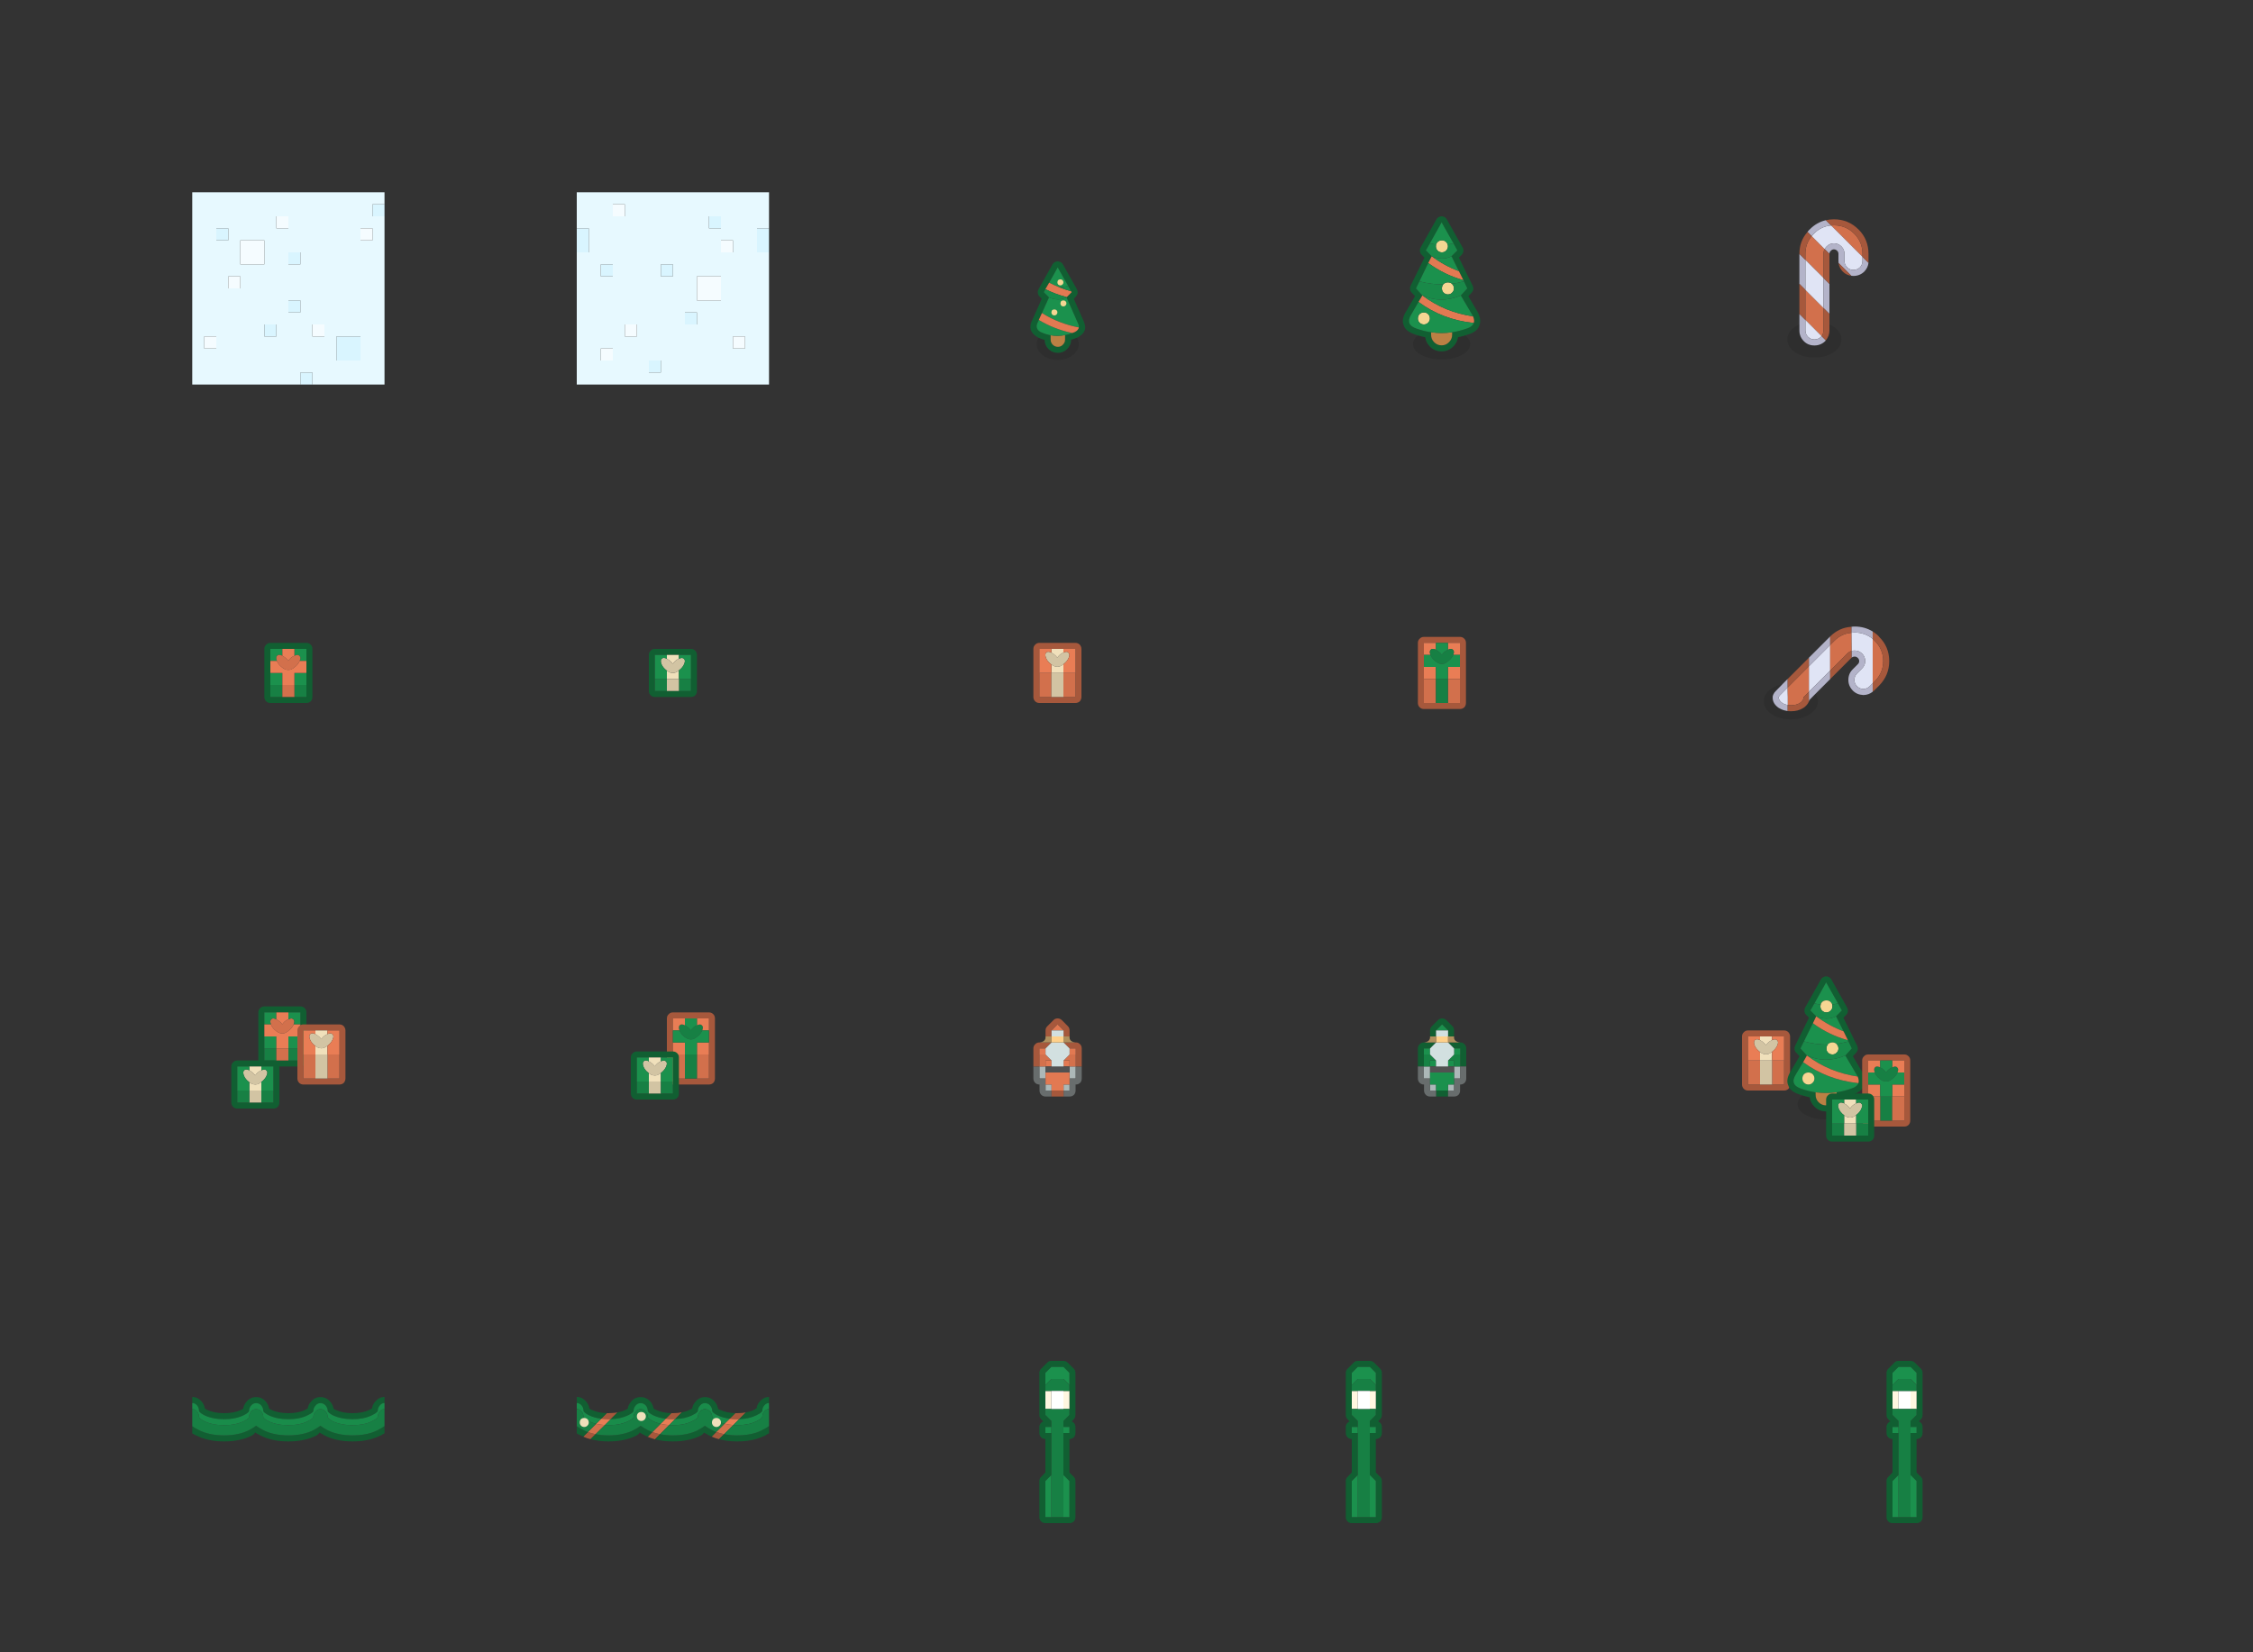 
<svg xmlns="http://www.w3.org/2000/svg" version="1.1" xmlns:xlink="http://www.w3.org/1999/xlink" preserveAspectRatio="none" x="0px" y="0px" width="750px" height="550px" viewBox="0 0 750 550">
<rect x="0" y="0" width="750" height="550" fill="#333333" stroke="none"/>
<defs>
<g id="Layer0_0_FILL">
<path fill="#D9F5FF" stroke="none" d="
M 100 124
L 100 128 104 128 104 124 100 124
M 92 108
L 88 108 88 112 92 112 92 108
M 100 104
L 100 100 96 100 96 104 100 104
M 120 120
L 120 112 112 112 112 120 120 120
M 76 76
L 72 76 72 80 76 80 76 76
M 100 88
L 100 84 96 84 96 88 100 88
M 128 72
L 128 68 124 68 124 72 128 72 Z"/>

<path fill="#E7F9FF" stroke="none" d="
M 128 68
L 128 64 64 64 64 128 100 128 100 124 104 124 104 128 128 128 128 72 124 72 124 68 128 68
M 92 72
L 96 72 96 76 92 76 92 72
M 100 84
L 100 88 96 88 96 84 100 84
M 88 80
L 88 88 80 88 80 80 88 80
M 120 80
L 120 76 124 76 124 80 120 80
M 72 76
L 76 76 76 80 72 80 72 76
M 80 92
L 80 96 76 96 76 92 80 92
M 68 112
L 72 112 72 116 68 116 68 112
M 120 112
L 120 120 112 120 112 112 120 112
M 108 112
L 104 112 104 108 108 108 108 112
M 100 100
L 100 104 96 104 96 100 100 100
M 88 108
L 92 108 92 112 88 112 88 108 Z"/>

<path fill="#F5FCFF" stroke="none" d="
M 104 112
L 108 112 108 108 104 108 104 112
M 72 112
L 68 112 68 116 72 116 72 112
M 80 96
L 80 92 76 92 76 96 80 96
M 120 76
L 120 80 124 80 124 76 120 76
M 88 88
L 88 80 80 80 80 88 88 88
M 96 72
L 92 72 92 76 96 76 96 72 Z"/>
</g>

<g id="Layer0_1_FILL">
<path fill="#D9F5FF" stroke="none" d="
M 196 76
L 192 76 192 84 196 84 196 76
M 256 84
L 256 76 252 76 252 84 256 84
M 220 120
L 216 120 216 124 220 124 220 120
M 228 104
L 228 108 232 108 232 104 228 104
M 220 88
L 220 92 224 92 224 88 220 88
M 240 72
L 236 72 236 76 240 76 240 72
M 200 88
L 200 92 204 92 204 88 200 88 Z"/>

<path fill="#E7F9FF" stroke="none" d="
M 256 76
L 256 64 192 64 192 76 196 76 196 84 192 84 192 128 256 128 256 84 252 84 252 76 256 76
M 244 80
L 244 84 240 84 240 80 244 80
M 200 92
L 200 88 204 88 204 92 200 92
M 236 72
L 240 72 240 76 236 76 236 72
M 204 72
L 204 68 208 68 208 72 204 72
M 220 92
L 220 88 224 88 224 92 220 92
M 232 92
L 240 92 240 100 232 100 232 92
M 228 108
L 228 104 232 104 232 108 228 108
M 212 108
L 212 112 208 112 208 108 212 108
M 204 116
L 204 120 200 120 200 116 204 116
M 216 120
L 220 120 220 124 216 124 216 120
M 248 112
L 248 116 244 116 244 112 248 112 Z"/>

<path fill="#F5FCFF" stroke="none" d="
M 248 116
L 248 112 244 112 244 116 248 116
M 204 120
L 204 116 200 116 200 120 204 120
M 212 112
L 212 108 208 108 208 112 212 112
M 240 92
L 232 92 232 100 240 100 240 92
M 204 68
L 204 72 208 72 208 68 204 68
M 244 84
L 244 80 240 80 240 84 244 84 Z"/>
</g>

<g id="Layer0_2_FILL">
<path fill="#000000" fill-opacity="0.102" stroke="none" d="
M 489.4 114.55
Q 489.4 112.9 487.75 111.65 486.55 112 485.35 112.25 485.1 114 483.8 115.3 483.75 115.3 483.75 115.35 482.15 116.95 479.9 116.95 477.6 116.95 476 115.35 474.7 114.05 474.45 112.25 473.25 112 472.05 111.65 470.4 112.9 470.4 114.55 470.4 116.7 473.15 118.15 475.95 119.65 479.9 119.65 483.85 119.65 486.6 118.15 489.4 116.7 489.4 114.55 Z"/>

<path fill="#115F32" stroke="none" d="
M 487.15 83.65
Q 487.2 82.95 486.9 82.4
L 481.65 73.05
Q 481.3 72.4 480.6 72.15 479.9 71.85 479.2 72.15 478.5 72.4 478.15 73.05
L 472.9 82.4
Q 472.6 82.95 472.7 83.65 472.75 84.3 473.25 84.8
L 474.2 85.75 469.55 95.15
Q 469.3 95.7 469.4 96.3 469.45 96.9 469.9 97.35
L 471.05 98.6 468.1 103.65 468.1 103.6
Q 466.4 106.35 467.3 108.3 467.9 110.3 471 111.3
L 470.95 111.3
Q 471.5 111.5 472.05 111.65 473.25 112 474.45 112.25 474.7 114.05 476 115.35 477.6 116.95 479.9 116.95 482.15 116.95 483.75 115.35 483.75 115.3 483.8 115.3 485.1 114 485.35 112.25 486.55 112 487.75 111.65 488.5 111.45 489.3 111.15 491.85 110.2 492.45 108.35 492.598 108.036 492.65 107.7 492.901 106.74 492.55 105.55 492.403 104.921 492.05 104.2 492 104.1 492 104.05
L 488.8 98.6 489.95 97.35
Q 490.35 96.9 490.45 96.3 490.5 95.7 490.25 95.15
L 485.65 85.75 486.6 84.8
Q 487.05 84.3 487.15 83.65
M 487.15 93.25
L 487.35 93.65 488.45 96 486.3 98.35 490.25 105.05
Q 490.315 105.183 490.35 105.3 490.936 106.601 490.6 107.5 490.244 108.65 488.6 109.25 486 110.2 483.4 110.6
L 483.4 111.45
Q 483.4 112.9 482.35 113.9 481.35 114.95 479.9 114.95 478.45 114.95 477.4 113.9 476.4 112.9 476.4 111.45
L 476.4 110.6
Q 474 110.25 471.6 109.4 467.65 108.1 469.8 104.65
L 472.2 100.5 473.5 98.35 471.35 96 472.5 93.65 475.45 87.55 476.6 85.3 474.65 83.35 476 81 479.9 74 483.85 81 485.15 83.35 483.2 85.3 485.65 90.25 487.15 93.25 Z"/>

<path fill="#BB8044" stroke="none" d="
M 483.4 110.6
Q 479.9 111.1 476.4 110.6
L 476.4 111.45
Q 476.4 112.9 477.4 113.9 478.45 114.95 479.9 114.95 481.35 114.95 482.35 113.9 483.4 112.9 483.4 111.45
L 483.4 110.6 Z"/>

<path fill="#E27952" stroke="none" d="
M 476.6 85.3
L 475.45 87.55
Q 480.799 91.481 487.15 93.25
L 485.65 90.25
Q 480.808 88.468 476.6 85.3
M 490.6 107.5
Q 490.936 106.601 490.35 105.3 480.915 103.932 473.5 98.35
L 472.2 100.5
Q 480.239 106.456 490.6 107.5 Z"/>

<path fill="#F5D693" stroke="none" d="
M 480 96
Q 480 96.85 480.55 97.4 481.15 98 482 98 482.85 98 483.4 97.4 484 96.85 484 96 484 95.15 483.4 94.55 483.358 94.508 483.3 94.45 482.785 94 482 94 481.15 94 480.55 94.55 480.496 94.609 480.45 94.65 480 95.234 480 96
M 478.55 83.4
Q 479.15 84 480 84 480.85 84 481.4 83.4 482 82.85 482 82 482 81.66 481.9 81.35 481.76 80.91 481.4 80.55 480.85 80 480 80 479.15 80 478.55 80.55 478.218 80.912 478.05 81.35 478 81.663 478 82 478 82.85 478.55 83.4
M 475.4 104.55
Q 474.85 104 474 104 473.15 104 472.55 104.55 472 105.15 472 106 472 106.85 472.55 107.4 473.15 108 474 108 474.85 108 475.4 107.4 476 106.85 476 106 476 105.15 475.4 104.55 Z"/>

<path fill="#1B914D" stroke="none" d="
M 483.2 85.3
Q 480.15 86.85 476.6 85.3 480.808 88.468 485.65 90.25
L 483.2 85.3
M 476 81
Q 477.052 81.247 478.05 81.35 478.218 80.912 478.55 80.55 479.15 80 480 80 480.85 80 481.4 80.55 481.76 80.91 481.9 81.35 482.886 81.241 483.85 81
L 479.9 74 476 81
M 488.6 109.25
Q 490.244 108.65 490.6 107.5 480.239 106.456 472.2 100.5
L 469.8 104.65
Q 467.65 108.1 471.6 109.4 474 110.25 476.4 110.6 479.9 111.1 483.4 110.6 486 110.2 488.6 109.25
M 474 104
Q 474.85 104 475.4 104.55 476 105.15 476 106 476 106.85 475.4 107.4 474.85 108 474 108 473.15 108 472.55 107.4 472 106.85 472 106 472 105.15 472.55 104.55 473.15 104 474 104
M 490.35 105.3
Q 490.315 105.183 490.25 105.05
L 486.3 98.35
Q 479.75 101.15 473.5 98.35 480.915 103.932 490.35 105.3
M 487.35 93.65
L 487.15 93.25
Q 480.799 91.481 475.45 87.55
L 472.5 93.65
Q 476.509 94.738 480.45 94.65 480.496 94.609 480.55 94.55 481.15 94 482 94 482.785 94 483.3 94.45 485.341 94.214 487.35 93.65 Z"/>

<path fill="#198A49" stroke="none" d="
M 480 84
Q 479.15 84 478.55 83.4 478 82.85 478 82 478 81.663 478.05 81.35 477.052 81.247 476 81
L 474.65 83.35 476.6 85.3
Q 480.15 86.85 483.2 85.3
L 485.15 83.35 483.85 81
Q 482.886 81.241 481.9 81.35 482 81.66 482 82 482 82.85 481.4 83.4 480.85 84 480 84
M 488.45 96
L 487.35 93.65
Q 485.341 94.214 483.3 94.45 483.358 94.508 483.4 94.55 484 95.15 484 96 484 96.85 483.4 97.4 482.85 98 482 98 481.15 98 480.55 97.4 480 96.85 480 96 480 95.234 480.45 94.65 476.509 94.738 472.5 93.65
L 471.35 96 473.5 98.35
Q 479.75 101.15 486.3 98.35
L 488.45 96 Z"/>
</g>

<g id="Layer0_3_FILL">
<path fill="#000000" fill-opacity="0.102" stroke="none" d="
M 347.75 113.15
Q 346.724 112.857 345.7 112.4 345.1 113.383 345.1 114.5 345.1 116.7 347.15 118.25 349.2 119.8 352.1 119.8 355 119.8 357.05 118.25 359.1 116.7 359.1 114.5 359.1 113.373 358.5 112.4 357.521 112.809 356.55 113.1 356.55 114.85 355.3 116.1 355.25 116.15 355.2 116.2 353.95 117.45 352.15 117.45 350.3 117.45 349.05 116.2 347.8 114.95 347.75 113.15 Z"/>

<path fill="#115F32" stroke="none" d="
M 350.35 88
Q 350.364 88.025 350.35 88.05
L 345.7 96.3
Q 345.4 96.85 345.5 97.55 345.55 98.2 346.05 98.7
L 346.8 99.45 343.5 106.85
Q 343.45 106.85 343.45 106.9 341.95 110.35 345.5 112.3 345.55 112.35 345.65 112.4 345.674 112.41 345.7 112.4 346.724 112.857 347.75 113.15 347.8 114.95 349.05 116.2 350.3 117.45 352.15 117.45 353.95 117.45 355.2 116.2 355.25 116.15 355.3 116.1 356.55 114.85 356.55 113.1 357.521 112.809 358.5 112.4 358.521 112.412 358.55 112.4 358.6 112.4 358.65 112.35 359.501 111.919 360.05 111.4 360.911 110.663 361.15 109.75 361.467 108.632 360.85 107.25 360.85 107.2 360.85 107.15
L 357.45 99.45 357.45 99.45 358.2 98.65
Q 358.65 98.15 358.75 97.5
L 358.75 97.45
Q 358.79 96.832 358.5 96.3
L 353.85 88.05
Q 353.836 88.025 353.8 88 353.473 87.39 352.8 87.15 352.1 86.85 351.4 87.15 350.727 87.39 350.35 88
M 347.45 97.25
L 348 96.25 349.25 94.1 352.1 89 355.6 95.2 356.55 96.95 356.75 97.25 355.1 98.9 355.05 99 359 107.95
Q 359.23 108.535 359.15 109 358.977 109.937 357.75 110.55 357.361 110.72 356.95 110.85 355.761 111.323 354.55 111.55
L 354.55 113.05
Q 354.55 114.05 353.8 114.75 353.15 115.45 352.15 115.45 351.15 115.45 350.45 114.75 349.75 114.05 349.75 113.05
L 349.75 111.6
Q 348.1 111.3 346.45 110.55 344.55 109.5 345.3 107.65
L 345.8 106.5 346.85 104.2 349.2 99 347.45 97.25 Z"/>

<path fill="#BB8044" stroke="none" d="
M 352.15 115.45
Q 353.15 115.45 353.8 114.75 354.55 114.05 354.55 113.05
L 354.55 111.55
Q 352.1 112 349.75 111.6
L 349.75 113.05
Q 349.75 114.05 350.45 114.75 351.15 115.45 352.15 115.45 Z"/>

<path fill="#1B914D" stroke="none" d="
M 345.3 107.65
Q 344.55 109.5 346.45 110.55 348.1 111.3 349.75 111.6 352.1 112 354.55 111.55 355.761 111.323 356.95 110.85 350.943 109.588 345.8 106.5
L 345.3 107.65
M 359 107.95
L 355.05 99
Q 352.35 100.35 349.2 99
L 346.85 104.2
Q 352.447 107.722 359.15 109 359.23 108.535 359 107.95
M 349.25 94.1
Q 350.87 94.943 352.55 95.6 354.111 95.578 355.6 95.2
L 352.1 89 349.25 94.1 Z"/>

<path fill="#E27952" stroke="none" d="
M 357.75 110.55
Q 358.977 109.937 359.15 109 352.447 107.722 346.85 104.2
L 345.8 106.5
Q 350.943 109.588 356.95 110.85 357.361 110.72 357.75 110.55
M 349.25 94.1
L 348 96.25
Q 351.397 97.946 355.1 98.9
L 356.75 97.25 356.55 96.95
Q 354.519 96.393 352.55 95.6 350.87 94.943 349.25 94.1 Z"/>

<path fill="#198A49" stroke="none" d="
M 356.55 96.95
L 355.6 95.2
Q 354.111 95.578 352.55 95.6 354.519 96.393 356.55 96.95
M 348 96.25
L 347.45 97.25 349.2 99
Q 352.35 100.35 355.05 99
L 355.1 98.9
Q 351.397 97.946 348 96.25 Z"/>
</g>

<g id="Layer0_3_MEMBER_0_FILL">
<path fill="#F5D693" stroke="none" d="
M 353.95 93.65
Q 353.85 93.45 353.7 93.25 353.4 93 353 93 352.55 93 352.25 93.25 352.1 93.45 352.05 93.7 352 93.8 352 94 352 94.4 352.25 94.7 352.55 95 353 95 353.4 95 353.7 94.7 354 94.4 354 94 354 93.8 353.95 93.65 Z"/>
</g>

<g id="Layer0_3_MEMBER_1_FILL">
<path fill="#F5D693" stroke="none" d="
M 355 101
Q 355 100.8 354.95 100.65 354.85 100.45 354.7 100.25 354.4 100 354 100 353.55 100 353.25 100.25 353.1 100.45 353.05 100.7 353 100.8 353 101 353 101.4 353.25 101.7 353.55 102 354 102 354.4 102 354.7 101.7 355 101.4 355 101 Z"/>
</g>

<g id="Layer0_3_MEMBER_2_FILL">
<path fill="#F5D693" stroke="none" d="
M 351 105
Q 351.4 105 351.7 104.7 352 104.4 352 104 352 103.8 351.95 103.65 351.85 103.45 351.7 103.25 351.4 103 351 103 350.55 103 350.25 103.25 350.1 103.45 350.05 103.7 350 103.8 350 104 350 104.4 350.25 104.7 350.55 105 351 105 Z"/>
</g>

<g id="Layer0_4_FILL">
<path fill="#115F32" stroke="none" d="
M 232 218
Q 232 217.15 231.45 216.6 230.85 216 230 216
L 218 216
Q 217.15 216 216.6 216.6 216 217.15 216 218
L 216 230
Q 216 230.85 216.6 231.45 217.15 232 218 232
L 230 232
Q 230.85 232 231.45 231.45 232 230.85 232 230
L 232 218
M 226 218
L 230 218 230 226 230 230 226 230 222 230 218 230 218 226 218 218 222 218 226 218 Z"/>

<path fill="#178044" stroke="none" d="
M 230 230
L 230 226 226 226 226 230 230 230
M 218 226
L 218 230 222 230 222 226 218 226 Z"/>

<path fill="#F0E0BB" stroke="none" d="
M 222 223.25
L 222 226 226 226 226 223.15
Q 225.4 223.65 224.75 223.9 224.3 224 224 224 223.65 224 223.2 223.9 222.6 223.7 222 223.25
M 226 219.3
L 226 218 222 218 222 219.3
Q 222.75 219.65 223.5 220.4 223.75 220.7 223.95 220.95 224.15 220.7 224.45 220.35 225.15 219.6 226 219.3 Z"/>

<path fill="#D2C4A3" stroke="none" d="
M 222 226
L 222 230 226 230 226 226 222 226
M 223.95 220.95
Q 223.75 220.7 223.5 220.4 222.75 219.65 222 219.3 221.85 219.2 221.7 219.15 220.75 218.8 220.3 219.25 219.8 219.7 220.1 220.75 220.4 221.75 221.3 222.65 221.65 223 222 223.25 222.6 223.7 223.2 223.9 223.65 224 224 224 224.3 224 224.75 223.9 225.4 223.65 226 223.15 226.35 222.9 226.65 222.6 227.55 221.7 227.85 220.75 228.2 219.8 227.7 219.35 227.25 218.8 226.35 219.15 226.15 219.2 226 219.3 225.15 219.6 224.45 220.35 224.15 220.7 223.95 220.95 Z"/>

<path fill="#1B914D" stroke="none" d="
M 222 218
L 218 218 218 226 222 226 222 223.25
Q 221.65 223 221.3 222.65 220.4 221.75 220.1 220.75 219.8 219.7 220.3 219.25 220.75 218.8 221.7 219.15 221.85 219.2 222 219.3
L 222 218
M 226 218
L 226 219.3
Q 226.15 219.2 226.35 219.15 227.25 218.8 227.7 219.35 228.2 219.8 227.85 220.75 227.55 221.7 226.65 222.6 226.35 222.9 226 223.15
L 226 226 230 226 230 218 226 218 Z"/>
</g>

<g id="Layer0_5_FILL">
<path fill="#115F32" stroke="none" d="
M 104 216
Q 104 215.15 103.45 214.6 102.85 214 102 214
L 90 214
Q 89.15 214 88.6 214.6 88 215.15 88 216
L 88 232
Q 88 232.85 88.6 233.45 89.15 234 90 234
L 102 234
Q 102.85 234 103.45 233.45 104 232.85 104 232
L 104 216
M 102 216
L 102 220 102 224 102 228 102 232 98 232 94 232 90 232 90 228 90 224 90 220 90 216 94 216 98 216 102 216 Z"/>

<path fill="#178044" stroke="none" d="
M 98 228
L 98 232 102 232 102 228 98 228
M 94 232
L 94 228 90 228 90 232 94 232 Z"/>

<path fill="#1B914D" stroke="none" d="
M 94 228
L 94 224 90 224 90 228 94 228
M 98 224
L 98 228 102 228 102 224 98 224
M 90 216
L 90 220 92.2 220
Q 92.15 219.9 92.1 219.75 91.8 218.7 92.3 218.25 92.75 217.8 93.7 218.15 93.85 218.2 94 218.3
L 94 216 90 216
M 102 220
L 102 216 98 216 98 218.3
Q 98.15 218.2 98.35 218.15 99.25 217.8 99.7 218.35 100.2 218.8 99.85 219.75 99.8 219.9 99.75 220
L 102 220 Z"/>

<path fill="#D2704C" stroke="none" d="
M 94 232
L 98 232 98 228 94 228 94 232
M 93.7 218.15
Q 92.75 217.8 92.3 218.25 91.8 218.7 92.1 219.75 92.15 219.9 92.2 220 92.5 220.85 93.3 221.65 93.65 222 94 222.25 94.6 222.7 95.2 222.9 95.65 223 96 223 96.3 223 96.75 222.9 97.4 222.65 98 222.15 98.35 221.9 98.65 221.6 99.45 220.8 99.75 220 99.8 219.9 99.85 219.75 100.2 218.8 99.7 218.35 99.25 217.8 98.35 218.15 98.15 218.2 98 218.3 97.15 218.6 96.45 219.35 96.15 219.7 95.95 219.95 95.75 219.7 95.5 219.4 94.75 218.65 94 218.3 93.85 218.2 93.7 218.15 Z"/>

<path fill="#E97D55" stroke="none" d="
M 95.5 219.4
Q 95.75 219.7 95.95 219.95 96.15 219.7 96.45 219.35 97.15 218.6 98 218.3
L 98 216 94 216 94 218.3
Q 94.75 218.65 95.5 219.4
M 94 222.25
Q 93.65 222 93.3 221.65 92.5 220.85 92.2 220
L 90 220 90 224 94 224 94 228 98 228 98 224 102 224 102 220 99.75 220
Q 99.45 220.8 98.65 221.6 98.35 221.9 98 222.15 97.4 222.65 96.75 222.9 96.3 223 96 223 95.65 223 95.2 222.9 94.6 222.7 94 222.25 Z"/>
</g>

<g id="Layer0_6_FILL">
<path fill="#A6583C" stroke="none" d="
M 346 214
Q 345.9 214 345.85 214 345.1 214.05 344.6 214.6 344 215.15 344 216
L 344 232
Q 344 232.85 344.6 233.45 345.15 234 346 234
L 358 234
Q 358.85 234 359.45 233.45 359.6 233.25 359.7 233.1 360 232.6 360 232
L 360 216
Q 360 215.4 359.7 214.95 359.6 214.75 359.45 214.6 358.85 214 358 214
L 346 214
M 350 216
L 354 216 358 216 358 224 358 232 354 232 350 232 346 232 346 224 346 216 350 216 Z"/>

<path fill="#D2704C" stroke="none" d="
M 350 224
L 346 224 346 232 350 232 350 224
M 358 232
L 358 224 354 224 354 232 358 232 Z"/>

<path fill="#D2C4A3" stroke="none" d="
M 354 224
L 350 224 350 232 354 232 354 224
M 348.1 218.7
Q 348.4 219.7 349.3 220.6 349.65 220.95 350 221.2 350.6 221.65 351.2 221.85 351.65 221.95 352 221.95 352.3 221.95 352.75 221.85 353.4 221.6 354 221.1 354.35 220.85 354.65 220.55 355.55 219.65 355.85 218.7 356.2 217.75 355.7 217.3 355.25 216.75 354.35 217.1 354.15 217.15 354 217.25 353.15 217.55 352.45 218.3 352.15 218.65 351.95 218.9 351.75 218.65 351.5 218.35 350.75 217.6 350 217.25 349.85 217.15 349.7 217.1 348.75 216.75 348.3 217.2 347.8 217.65 348.1 218.7 Z"/>

<path fill="#F0E0BB" stroke="none" d="
M 351.2 221.85
Q 350.6 221.65 350 221.2
L 350 224 354 224 354 221.1
Q 353.4 221.6 352.75 221.85 352.3 221.95 352 221.95 351.65 221.95 351.2 221.85
M 354 216
L 350 216 350 217.25
Q 350.75 217.6 351.5 218.35 351.75 218.65 351.95 218.9 352.15 218.65 352.45 218.3 353.15 217.55 354 217.25
L 354 216 Z"/>

<path fill="#E97D55" stroke="none" d="
M 354 217.25
Q 354.15 217.15 354.35 217.1 355.25 216.75 355.7 217.3 356.2 217.75 355.85 218.7 355.55 219.65 354.65 220.55 354.35 220.85 354 221.1
L 354 224 358 224 358 216 354 216 354 217.25
M 349.3 220.6
Q 348.4 219.7 348.1 218.7 347.8 217.65 348.3 217.2 348.75 216.75 349.7 217.1 349.85 217.15 350 217.25
L 350 216 346 216 346 224 350 224 350 221.2
Q 349.65 220.95 349.3 220.6 Z"/>
</g>

<g id="Layer0_7_FILL">
<path fill="#A6583C" stroke="none" d="
M 472.6 212.6
Q 472 213.15 472 214
L 472 234
Q 472 234.85 472.6 235.45 473.1 235.95 473.85 236 473.9 236 474 236
L 486 236
Q 486.85 236 487.45 235.45 488 234.85 488 234
L 488 214
Q 488 213.15 487.45 212.6 487.3 212.45 487.15 212.35 486.65 212 486 212
L 474 212
Q 473.15 212 472.6 212.6
M 474 218
L 474 214 478 214 482 214 486 214 486 218 486 222 486 226 486 234 482 234 478 234 474 234 474 226 474 222 474 218 Z"/>

<path fill="#E97D55" stroke="none" d="
M 482 222
L 482 226 486 226 486 222 482 222
M 478 222
L 474 222 474 226 478 226 478 222
M 482.35 216.15
Q 483.25 215.8 483.7 216.35 484.2 216.8 483.85 217.75 483.8 217.9 483.75 218
L 486 218 486 214 482 214 482 216.3
Q 482.15 216.2 482.35 216.15
M 474 214
L 474 218 476.2 218
Q 476.15 217.9 476.1 217.75 475.8 216.7 476.3 216.25 476.75 215.8 477.7 216.15 477.85 216.2 478 216.3
L 478 214 474 214 Z"/>

<path fill="#D2704C" stroke="none" d="
M 478 234
L 478 226 474 226 474 234 478 234
M 482 226
L 482 234 486 234 486 226 482 226 Z"/>

<path fill="#178044" stroke="none" d="
M 482 234
L 482 226 478 226 478 234 482 234
M 483.7 216.35
Q 483.25 215.8 482.35 216.15 482.15 216.2 482 216.3 481.15 216.6 480.45 217.35 480.15 217.7 479.95 217.95 479.75 217.7 479.5 217.4 478.75 216.65 478 216.3 477.85 216.2 477.7 216.15 476.75 215.8 476.3 216.25 475.8 216.7 476.1 217.75 476.15 217.9 476.2 218 476.5 218.85 477.3 219.65 477.65 220 478 220.25 478.6 220.7 479.2 220.9 479.65 221 480 221 480.3 221 480.75 220.9 481.4 220.65 482 220.15 482.35 219.9 482.65 219.6 483.45 218.8 483.75 218 483.8 217.9 483.85 217.75 484.2 216.8 483.7 216.35 Z"/>

<path fill="#1B914D" stroke="none" d="
M 482 216.3
L 482 214 478 214 478 216.3
Q 478.75 216.65 479.5 217.4 479.75 217.7 479.95 217.95 480.15 217.7 480.45 217.35 481.15 216.6 482 216.3
M 474 218
L 474 222 478 222 478 226 482 226 482 222 486 222 486 218 483.75 218
Q 483.45 218.8 482.65 219.6 482.35 219.9 482 220.15 481.4 220.65 480.75 220.9 480.3 221 480 221 479.65 221 479.2 220.9 478.6 220.7 478 220.25 477.65 220 477.3 219.65 476.5 218.85 476.2 218
L 474 218 Z"/>
</g>

<g id="Layer0_8_MEMBER_0_FILL">
<path fill="#115F32" stroke="none" d="
M 86.6 335.6
Q 86 336.15 86 337
L 86 353
Q 86 353.85 86.6 354.45 87.15 355 88 355
L 100 355
Q 100.85 355 101.45 354.45 102 353.85 102 353
L 102 337
Q 102 336.15 101.45 335.6 100.85 335 100 335
L 88 335
Q 87.15 335 86.6 335.6
M 88 345
L 88 341 88 337 92 337 96 337 100 337 100 341 100 345 100 349 100 353 96 353 92 353 88 353 88 349 88 345 Z"/>

<path fill="#178044" stroke="none" d="
M 100 353
L 100 349 96 349 96 353 100 353
M 92 353
L 92 349 88 349 88 353 92 353 Z"/>

<path fill="#D2704C" stroke="none" d="
M 96 349
L 92 349 92 353 96 353 96 349
M 90.1 340.75
Q 90.15 340.9 90.2 341 90.5 341.85 91.3 342.65 91.65 343 92 343.25 92.6 343.7 93.2 343.9 93.65 344 94 344 94.3 344 94.75 343.9 95.4 343.65 96 343.15 96.35 342.9 96.65 342.6 97.45 341.8 97.75 341 97.8 340.9 97.85 340.75 98.2 339.8 97.7 339.35 97.25 338.8 96.35 339.15 96.15 339.2 96 339.3 95.15 339.6 94.45 340.35 94.15 340.7 93.95 340.95 93.75 340.7 93.5 340.4 92.75 339.65 92 339.3 91.85 339.2 91.7 339.15 90.75 338.8 90.3 339.25 89.8 339.7 90.1 340.75 Z"/>

<path fill="#1B914D" stroke="none" d="
M 92 345
L 88 345 88 349 92 349 92 345
M 100 345
L 96 345 96 349 100 349 100 345
M 96.35 339.15
Q 97.25 338.8 97.7 339.35 98.2 339.8 97.85 340.75 97.8 340.9 97.75 341
L 100 341 100 337 96 337 96 339.3
Q 96.15 339.2 96.35 339.15
M 88 341
L 90.2 341
Q 90.15 340.9 90.1 340.75 89.8 339.7 90.3 339.25 90.75 338.8 91.7 339.15 91.85 339.2 92 339.3
L 92 337 88 337 88 341 Z"/>

<path fill="#E97D55" stroke="none" d="
M 92 337
L 92 339.3
Q 92.75 339.65 93.5 340.4 93.75 340.7 93.95 340.95 94.15 340.7 94.45 340.35 95.15 339.6 96 339.3
L 96 337 92 337
M 88 341
L 88 345 92 345 92 349 96 349 96 345 100 345 100 341 97.75 341
Q 97.45 341.8 96.65 342.6 96.35 342.9 96 343.15 95.4 343.65 94.75 343.9 94.3 344 94 344 93.65 344 93.2 343.9 92.6 343.7 92 343.25 91.65 343 91.3 342.65 90.5 341.85 90.2 341
L 88 341 Z"/>
</g>

<g id="Layer0_8_MEMBER_1_FILL">
<path fill="#A6583C" stroke="none" d="
M 99.6 341.6
Q 99 342.15 99 343
L 99 359
Q 99 359.85 99.6 360.45 100.15 361 101 361
L 113 361
Q 113.85 361 114.45 360.45 114.6 360.25 114.7 360.1 115 359.6 115 359
L 115 343
Q 115 342.4 114.7 341.95 114.6 341.75 114.45 341.6 113.85 341 113 341
L 101 341
Q 100.9 341 100.85 341 100.1 341.05 99.6 341.6
M 105 343
L 109 343 113 343 113 351 113 359 109 359 105 359 101 359 101 351 101 343 105 343 Z"/>

<path fill="#D2704C" stroke="none" d="
M 105 359
L 105 351 101 351 101 359 105 359
M 113 359
L 113 351 109 351 109 359 113 359 Z"/>

<path fill="#D2C4A3" stroke="none" d="
M 109 351
L 105 351 105 359 109 359 109 351
M 105 344.25
Q 104.85 344.15 104.7 344.1 103.75 343.75 103.3 344.2 102.8 344.65 103.1 345.7 103.4 346.7 104.3 347.6 104.65 347.95 105 348.2 105.6 348.65 106.2 348.85 106.65 348.95 107 348.95 107.3 348.95 107.75 348.85 108.4 348.6 109 348.1 109.35 347.85 109.65 347.55 110.55 346.65 110.85 345.7 111.2 344.75 110.7 344.3 110.25 343.75 109.35 344.1 109.15 344.15 109 344.25 108.15 344.55 107.45 345.3 107.15 345.65 106.95 345.9 106.75 345.65 106.5 345.35 105.75 344.6 105 344.25 Z"/>

<path fill="#F0E0BB" stroke="none" d="
M 107.75 348.85
Q 107.3 348.95 107 348.95 106.65 348.95 106.2 348.85 105.6 348.65 105 348.2
L 105 351 109 351 109 348.1
Q 108.4 348.6 107.75 348.85
M 105 343
L 105 344.25
Q 105.75 344.6 106.5 345.35 106.75 345.65 106.95 345.9 107.15 345.65 107.45 345.3 108.15 344.55 109 344.25
L 109 343 105 343 Z"/>

<path fill="#E97D55" stroke="none" d="
M 110.7 344.3
Q 111.2 344.75 110.85 345.7 110.55 346.65 109.65 347.55 109.35 347.85 109 348.1
L 109 351 113 351 113 343 109 343 109 344.25
Q 109.15 344.15 109.35 344.1 110.25 343.75 110.7 344.3
M 105 344.25
L 105 343 101 343 101 351 105 351 105 348.2
Q 104.65 347.95 104.3 347.6 103.4 346.7 103.1 345.7 102.8 344.65 103.3 344.2 103.75 343.75 104.7 344.1 104.85 344.15 105 344.25 Z"/>
</g>

<g id="Layer0_8_MEMBER_2_FILL">
<path fill="#115F32" stroke="none" d="
M 77.6 368.45
Q 78.15 369 79 369
L 91 369
Q 91.85 369 92.45 368.45 93 367.85 93 367
L 93 355
Q 93 354.15 92.45 353.6 91.85 353 91 353
L 79 353
Q 78.15 353 77.6 353.6 77 354.15 77 355
L 77 367
Q 77 367.85 77.6 368.45
M 79 363
L 79 355 83 355 87 355 91 355 91 363 91 367 87 367 83 367 79 367 79 363 Z"/>

<path fill="#D2C4A3" stroke="none" d="
M 87 367
L 87 363 83 363 83 367 87 367
M 84.5 357.4
Q 83.75 356.65 83 356.3 82.85 356.2 82.7 356.15 81.75 355.8 81.3 356.25 80.8 356.7 81.1 357.75 81.4 358.75 82.3 359.65 82.65 360 83 360.25 83.6 360.7 84.2 360.9 84.65 361 85 361 85.3 361 85.75 360.9 86.4 360.65 87 360.15 87.35 359.9 87.65 359.6 88.55 358.7 88.85 357.75 89.2 356.8 88.7 356.35 88.25 355.8 87.35 356.15 87.15 356.2 87 356.3 86.15 356.6 85.45 357.35 85.15 357.7 84.95 357.95 84.75 357.7 84.5 357.4 Z"/>

<path fill="#178044" stroke="none" d="
M 91 363
L 87 363 87 367 91 367 91 363
M 79 363
L 79 367 83 367 83 363 79 363 Z"/>

<path fill="#F0E0BB" stroke="none" d="
M 87 363
L 87 360.15
Q 86.4 360.65 85.75 360.9 85.3 361 85 361 84.65 361 84.2 360.9 83.6 360.7 83 360.25
L 83 363 87 363
M 83 356.3
Q 83.75 356.65 84.5 357.4 84.75 357.7 84.95 357.95 85.15 357.7 85.45 357.35 86.15 356.6 87 356.3
L 87 355 83 355 83 356.3 Z"/>

<path fill="#1B914D" stroke="none" d="
M 87.35 356.15
Q 88.25 355.8 88.7 356.35 89.2 356.8 88.85 357.75 88.55 358.7 87.65 359.6 87.35 359.9 87 360.15
L 87 363 91 363 91 355 87 355 87 356.3
Q 87.15 356.2 87.35 356.15
M 79 355
L 79 363 83 363 83 360.25
Q 82.65 360 82.3 359.65 81.4 358.75 81.1 357.75 80.8 356.7 81.3 356.25 81.75 355.8 82.7 356.15 82.85 356.2 83 356.3
L 83 355 79 355 Z"/>
</g>

<g id="Layer0_9_MEMBER_0_FILL">
<path fill="#A6583C" stroke="none" d="
M 222.6 337.6
Q 222 338.15 222 339
L 222 359
Q 222 359.85 222.6 360.45 223.1 360.95 223.85 361 223.9 361 224 361
L 236 361
Q 236.85 361 237.45 360.45 238 359.85 238 359
L 238 339
Q 238 338.15 237.45 337.6 237.3 337.45 237.15 337.35 236.65 337 236 337
L 224 337
Q 223.15 337 222.6 337.6
M 228 339
L 232 339 236 339 236 343 236 347 236 351 236 359 232 359 228 359 224 359 224 351 224 347 224 343 224 339 228 339 Z"/>

<path fill="#D2704C" stroke="none" d="
M 236 359
L 236 351 232 351 232 359 236 359
M 228 351
L 224 351 224 359 228 359 228 351 Z"/>

<path fill="#178044" stroke="none" d="
M 232 351
L 228 351 228 359 232 359 232 351
M 226.2 343
Q 226.5 343.85 227.3 344.65 227.65 345 228 345.25 228.6 345.7 229.2 345.9 229.65 346 230 346 230.3 346 230.75 345.9 231.4 345.65 232 345.15 232.35 344.9 232.65 344.6 233.45 343.8 233.75 343 233.8 342.9 233.85 342.75 234.2 341.8 233.7 341.35 233.25 340.8 232.35 341.15 232.15 341.2 232 341.3 231.15 341.6 230.45 342.35 230.15 342.7 229.95 342.95 229.75 342.7 229.5 342.4 228.75 341.65 228 341.3 227.85 341.2 227.7 341.15 226.75 340.8 226.3 341.25 225.8 341.7 226.1 342.75 226.15 342.9 226.2 343 Z"/>

<path fill="#E97D55" stroke="none" d="
M 224 347
L 224 351 228 351 228 347 224 347
M 236 351
L 236 347 232 347 232 351 236 351
M 232 341.3
Q 232.15 341.2 232.35 341.15 233.25 340.8 233.7 341.35 234.2 341.8 233.85 342.75 233.8 342.9 233.75 343
L 236 343 236 339 232 339 232 341.3
M 224 343
L 226.2 343
Q 226.15 342.9 226.1 342.75 225.8 341.7 226.3 341.25 226.75 340.8 227.7 341.15 227.85 341.2 228 341.3
L 228 339 224 339 224 343 Z"/>

<path fill="#1B914D" stroke="none" d="
M 226.2 343
L 224 343 224 347 228 347 228 351 232 351 232 347 236 347 236 343 233.75 343
Q 233.45 343.8 232.65 344.6 232.35 344.9 232 345.15 231.4 345.65 230.75 345.9 230.3 346 230 346 229.65 346 229.2 345.9 228.6 345.7 228 345.25 227.65 345 227.3 344.65 226.5 343.85 226.2 343
M 232 339
L 228 339 228 341.3
Q 228.75 341.65 229.5 342.4 229.75 342.7 229.95 342.95 230.15 342.7 230.45 342.35 231.15 341.6 232 341.3
L 232 339 Z"/>
</g>

<g id="Layer0_9_MEMBER_1_FILL">
<path fill="#115F32" stroke="none" d="
M 226 352
Q 226 351.15 225.45 350.6 224.85 350 224 350
L 212 350
Q 211.15 350 210.6 350.6 210 351.15 210 352
L 210 364
Q 210 364.85 210.6 365.45 211.15 366 212 366
L 224 366
Q 224.85 366 225.45 365.45 226 364.85 226 364
L 226 352
M 224 352
L 224 360 224 364 220 364 216 364 212 364 212 360 212 352 216 352 220 352 224 352 Z"/>

<path fill="#D2C4A3" stroke="none" d="
M 220 360
L 216 360 216 364 220 364 220 360
M 217.5 354.4
Q 216.75 353.65 216 353.3 215.85 353.2 215.7 353.15 214.75 352.8 214.3 353.25 213.8 353.7 214.1 354.75 214.4 355.75 215.3 356.65 215.65 357 216 357.25 216.6 357.7 217.2 357.9 217.65 358 218 358 218.3 358 218.75 357.9 219.4 357.65 220 357.15 220.35 356.9 220.65 356.6 221.55 355.7 221.85 354.75 222.2 353.8 221.7 353.35 221.25 352.8 220.35 353.15 220.15 353.2 220 353.3 219.15 353.6 218.45 354.35 218.15 354.7 217.95 354.95 217.75 354.7 217.5 354.4 Z"/>

<path fill="#178044" stroke="none" d="
M 212 360
L 212 364 216 364 216 360 212 360
M 224 364
L 224 360 220 360 220 364 224 364 Z"/>

<path fill="#F0E0BB" stroke="none" d="
M 217.2 357.9
Q 216.6 357.7 216 357.25
L 216 360 220 360 220 357.15
Q 219.4 357.65 218.75 357.9 218.3 358 218 358 217.65 358 217.2 357.9
M 216 353.3
Q 216.75 353.65 217.5 354.4 217.75 354.7 217.95 354.95 218.15 354.7 218.45 354.35 219.15 353.6 220 353.3
L 220 352 216 352 216 353.3 Z"/>

<path fill="#1B914D" stroke="none" d="
M 215.7 353.15
Q 215.85 353.2 216 353.3
L 216 352 212 352 212 360 216 360 216 357.25
Q 215.65 357 215.3 356.65 214.4 355.75 214.1 354.75 213.8 353.7 214.3 353.25 214.75 352.8 215.7 353.15
M 224 360
L 224 352 220 352 220 353.3
Q 220.15 353.2 220.35 353.15 221.25 352.8 221.7 353.35 222.2 353.8 221.85 354.75 221.55 355.7 220.65 356.6 220.35 356.9 220 357.15
L 220 360 224 360 Z"/>
</g>

<g id="Layer0_10_FILL">
<path fill="#ACB8B8" stroke="none" d="
M 476.05 363
L 478.05 363 478.05 361 476.05 361 476.05 363
M 484.05 361
L 482.05 361 482.05 363 484.05 363 484.05 361
M 484.05 355
L 484.05 357 484.05 359 486.1 359 486.1 355 484.05 355
M 476.05 357
L 476.05 355 474 355 474 359 476.05 359 476.05 357 Z"/>

<path fill="#115F32" stroke="none" d="
M 482.05 365
L 482.05 363 478.05 363 478.05 365 482.05 365
M 476.05 349
L 478.05 347 474.05 347 473.95 347
Q 473.15 347 472.6 347.6 472 348.15 472 349
L 472 355 474 355 474 351 474 349 476.05 349
M 482.05 347
L 484.05 349 486.1 349 486.1 351 486.1 355 488.1 355 488.1 349
Q 488.1 348.15 487.55 347.6 486.95 347 486.25 347
L 486.05 347 482.05 347
M 480.05 339
Q 479.2 339 478.65 339.6
L 476.65 341.6
Q 476.05 342.15 476.05 343
L 476.05 345 478.05 345 478.05 343 480.05 341 482.05 343 482.05 345 484.05 345 484.05 343
Q 484.05 342.15 483.5 341.6
L 481.5 339.6
Q 480.9 339 480.05 339 Z"/>

<path fill="#686D6D" stroke="none" d="
M 482.05 363
L 482.05 365 484.05 365
Q 484.9 365 485.5 364.45 486.05 363.85 486.05 363
L 486.05 361 486.15 361
Q 486.95 361 487.55 360.45 488.1 359.85 488.1 359
L 488.1 355 486.1 355 486.1 359 484.05 359 484.05 361 484.05 363 482.05 363
M 474 355
L 472 355 472 359
Q 472 359.85 472.6 360.45 473.15 361 474 361
L 474.05 361 474.05 363
Q 474.05 363.85 474.65 364.45 475.2 365 476.05 365
L 478.05 365 478.05 363 476.05 363 476.05 361 476.05 359 474 359 474 355 Z"/>

<path fill="#1B914D" stroke="none" d="
M 484.05 357
L 476.05 357 476.05 359 476.05 361 478.05 361 478.05 363 482.05 363 482.05 361 484.05 361 484.05 359 484.05 357
M 482.05 355
L 484.05 355 484.05 353 482.05 353 482.05 355
M 478.05 353
L 476.05 353 476.05 355 478.05 355 478.05 353
M 476.05 351
L 476.05 349 474 349 474 351 476.05 351
M 484.05 349
L 484.05 351 486.1 351 486.1 349 484.05 349
M 480.05 341
L 478.05 343 482.05 343 480.05 341 Z"/>

<path fill="#178345" stroke="none" d="
M 484.05 353
L 484.05 355 486.1 355 486.1 351 484.05 351 482.05 353 484.05 353
M 476.05 353
L 478.05 353 476.05 351 474 351 474 355 476.05 355 476.05 353 Z"/>

<path fill="#515151" stroke="none" d="
M 478.05 355
L 476.05 355 476.05 357 484.05 357 484.05 355 482.05 355 478.05 355 Z"/>

<path fill="#D2E0E0" stroke="none" d="
M 484.05 351
L 484.05 349 482.05 347 478.05 347 476.05 349 476.05 351 478.05 353 478.05 355 482.05 355 482.05 353 484.05 351
M 478.05 343
L 478.05 345 482.05 345 482.05 343 478.05 343 Z"/>

<path fill="#FFD18B" stroke="none" d="
M 482.05 345
L 478.05 345 478.05 347 482.05 347 482.05 345 Z"/>

<path fill="#AF8F5E" stroke="none" d="
M 484.05 345
L 482.05 345 482.05 347 486.05 347
Q 483.85 346.75 484.05 345
M 478.05 345
L 476.05 345
Q 476.2 346.75 474.05 347
L 478.05 347 478.05 345 Z"/>
</g>

<g id="Layer0_11_FILL">
<path fill="#ACB8B8" stroke="none" d="
M 354.05 361
L 354.05 363 356.05 363 356.05 361 354.05 361
M 350.05 363
L 350.05 361 348.05 361 348.05 363 350.05 363
M 348.05 355
L 346 355 346 359 348.05 359 348.05 357 348.05 355
M 356.05 355
L 356.05 357 356.05 359 358.1 359 358.1 355 356.05 355 Z"/>

<path fill="#686D6D" stroke="none" d="
M 350.05 365
L 350.05 363 348.05 363 348.05 361 348.05 359 346 359 346 355 344 355 344 359
Q 344 359.85 344.6 360.45 345.15 361 346 361
L 346.05 361 346.05 363
Q 346.05 363.85 346.65 364.45 347.2 365 348.05 365
L 350.05 365
M 360.1 355
L 358.1 355 358.1 359 356.05 359 356.05 361 356.05 363 354.05 363 354.05 365 356.05 365
Q 356.9 365 357.5 364.45 358.05 363.85 358.05 363
L 358.05 361 358.15 361
Q 358.95 361 359.55 360.45 359.7 360.3 359.8 360.15 360.1 359.65 360.1 359
L 360.1 355 Z"/>

<path fill="#A6583C" stroke="none" d="
M 350.05 363
L 350.05 365 354.05 365 354.05 363 350.05 363
M 345.95 347
Q 345.15 347 344.6 347.6 344 348.15 344 349
L 344 355 346 355 346 351 346 349 348.05 349 350.05 347 346.05 347 345.95 347
M 359.8 347.9
Q 359.7 347.75 359.55 347.6 358.95 347 358.25 347
L 358.05 347 354.05 347 356.05 349 358.1 349 358.1 351 358.1 355 360.1 355 360.1 349
Q 360.1 348.35 359.8 347.9
M 352.05 339
Q 351.2 339 350.65 339.6
L 348.65 341.6
Q 348.05 342.15 348.05 343
L 348.05 345 350.05 345 350.05 343 352.05 341 354.05 343 354.05 345 356.05 345 356.05 343
Q 356.05 342.15 355.5 341.6
L 353.5 339.6
Q 352.9 339 352.05 339 Z"/>

<path fill="#E27952" stroke="none" d="
M 350.05 361
L 350.05 363 354.05 363 354.05 361 356.05 361 356.05 359 356.05 357 348.05 357 348.05 359 348.05 361 350.05 361
M 348.05 353
L 348.05 355 350.05 355 350.05 353 348.05 353
M 346 351
L 348.05 351 348.05 349 346 349 346 351
M 356.05 355
L 356.05 353 354.05 353 354.05 355 356.05 355
M 356.05 349
L 356.05 351 358.1 351 358.1 349 356.05 349
M 350.05 343
L 354.05 343 352.05 341 350.05 343 Z"/>

<path fill="#D4714C" stroke="none" d="
M 348.05 351
L 346 351 346 355 348.05 355 348.05 353 350.05 353 348.05 351
M 358.1 351
L 356.05 351 354.05 353 356.05 353 356.05 355 358.1 355 358.1 351 Z"/>

<path fill="#515151" stroke="none" d="
M 356.05 357
L 356.05 355 354.05 355 350.05 355 348.05 355 348.05 357 356.05 357 Z"/>

<path fill="#D2E0E0" stroke="none" d="
M 356.05 351
L 356.05 349 354.05 347 350.05 347 348.05 349 348.05 351 350.05 353 350.05 355 354.05 355 354.05 353 356.05 351
M 354.05 343
L 350.05 343 350.05 345 354.05 345 354.05 343 Z"/>

<path fill="#AF8F5E" stroke="none" d="
M 356.05 345
L 354.05 345 354.05 347 358.05 347
Q 355.85 346.75 356.05 345
M 350.05 345
L 348.05 345
Q 348.2 346.75 346.05 347
L 350.05 347 350.05 345 Z"/>

<path fill="#FFD18B" stroke="none" d="
M 354.05 345
L 350.05 345 350.05 347 354.05 347 354.05 345 Z"/>
</g>

<g id="Layer0_12_FILL">
<path fill="#E0E4F5" stroke="none" d="
M 593.3 234
Q 594.1 234.5 595.1 234.7 595.148 234.652 595.15 234.7
L 595.15 232.05
Q 595.1 231 595.1 229.9
L 595.1 228.85 592.6 231.35
Q 592.3 231.65 592.1 232.05 592.1 233.2 593.3 234
M 609.25 223.2
L 609.25 214.7 602.15 221.8 602.15 230.3 609.25 223.2
M 617.4 210.55
Q 616.8 210.55 616.3 210.65
L 616.35 216.7
Q 616.8 216.55 617.4 216.55 618.85 216.55 619.9 217.6 620.9 218.6 620.9 220.05 620.9 221.5 619.85 222.5
L 618.2 224.15
Q 617.3 225.05 617.3 226.35 617.3 227.55 618.2 228.45 619.05 229.3 620.3 229.35 621.55 229.3 622.45 228.4
L 623.4 227.45 623.4 212.65
Q 620.8 210.55 617.4 210.55 Z"/>

<path fill="#B3B3C9" stroke="none" d="
M 595.1 228.85
L 595.1 226 593.4 227.7 591.2 229.95
Q 590.65 230.45 590.35 231.1 590.05 231.65 590.1 232.25 590.1 234.3 592.2 235.7
L 592.25 235.7
Q 593.35 236.4 594.85 236.65
L 594.9 236.65
Q 595 236.65 595.1 236.7
L 595.1 234.7
Q 594.1 234.5 593.3 234 592.1 233.2 592.1 232.05 592.3 231.65 592.6 231.35
L 595.1 228.85
M 609.25 226.05
L 609.25 223.2 602.15 230.3 602.15 233.55
Q 602.25 233.25 602.35 233
L 604.35 230.95 609.25 226.05
M 617 218.6
Q 617.15 218.55 617.4 218.55 618 218.55 618.5 219.05 618.9 219.45 618.9 220.05 618.9 220.65 618.5 221.05 618.45 221.05 618.45 221.1
L 616.8 222.75
Q 615.3 224.2 615.3 226.35 615.3 228.35 616.8 229.9 618.15 231.25 620.25 231.35 620.3 231.35 620.4 231.35 622.1 231.3 623.4 230.25
L 623.4 227.45 622.45 228.4
Q 621.55 229.3 620.3 229.35 619.05 229.3 618.2 228.45 617.3 227.55 617.3 226.35 617.3 225.05 618.2 224.15
L 619.85 222.5
Q 620.9 221.5 620.9 220.05 620.9 218.6 619.9 217.6 618.85 216.55 617.4 216.55 616.8 216.55 616.35 216.7
L 616.35 218.95
Q 616.55 218.75 616.85 218.65 616.9 218.65 617 218.6
M 609.25 214.7
L 609.25 211.85 602.15 218.95 602.15 221.8 609.25 214.7
M 617.4 208.55
Q 616.8 208.55 616.3 208.65
L 616.3 210.65
Q 616.8 210.55 617.4 210.55 620.8 210.55 623.4 212.65
L 623.4 210.2
Q 620.7 208.55 617.4 208.55 Z"/>

<path fill="#D2704C" stroke="none" d="
M 599.15 234
Q 600.4 233.2 600.4 232.05
L 602.15 230.3 602.15 221.8 595.1 228.85 595.1 229.9
Q 595.1 231 595.15 232.05
L 595.15 234.7
Q 595.65 234.75 596.25 234.75 597.95 234.75 599.15 234
M 624.1 213.35
Q 623.75 213 623.4 212.65
L 623.4 227.45 624.1 226.75
Q 626.9 223.95 626.9 220.05 626.9 216.1 624.1 213.35
M 610.65 213.3
L 609.25 214.7 609.25 223.2 614.9 217.55
Q 615.55 216.9 616.35 216.7
L 616.3 210.65
Q 613.05 210.9 610.65 213.3 Z"/>

<path fill="#000000" fill-opacity="0.102" stroke="none" d="
M 604.35 230.95
L 602.35 233
Q 602.25 233.25 602.15 233.55 601.65 234.75 600.25 235.7
L 600.2 235.7
Q 598.55 236.75 596.25 236.75 595.65 236.75 595.1 236.7 595 236.65 594.9 236.65
L 594.85 236.65
Q 593.35 236.4 592.25 235.7
L 592.2 235.7
Q 590.1 234.3 590.1 232.25 590.05 231.65 590.35 231.1 590.65 230.45 591.2 229.95
L 593.4 227.7
Q 591.35 228.15 589.75 229.2 587.15 230.95 587.15 233.45 587.15 235.95 589.75 237.7 592.4 239.45 596.15 239.45 599.9 239.45 602.5 237.7 605.15 235.95 605.15 233.45 605.15 232.1 604.35 230.95 Z"/>

<path fill="#A6583C" stroke="none" d="
M 602.15 233.55
L 602.15 230.3 600.4 232.05
Q 600.4 233.2 599.15 234 597.95 234.75 596.25 234.75 595.65 234.75 595.15 234.7 595.148 234.652 595.1 234.7
L 595.1 236.7
Q 595.65 236.75 596.25 236.75 598.55 236.75 600.2 235.7
L 600.25 235.7
Q 601.65 234.75 602.15 233.55
M 602.15 221.8
L 602.15 218.95 595.1 226 595.1 228.85 602.15 221.8
M 623.4 212.65
Q 623.75 213 624.1 213.35 626.9 216.1 626.9 220.05 626.9 223.95 624.1 226.75
L 623.4 227.45 623.4 230.25
Q 623.65 230.05 623.9 229.85
L 625.55 228.2
Q 628.9 224.8 628.9 220.05 628.9 215.25 625.5 211.95
L 625.55 211.95
Q 625.2 211.6 624.85 211.25 624.75 211.15 624.65 211.1 624.05 210.6 623.4 210.2
L 623.4 212.65
M 616.35 216.7
Q 615.55 216.9 614.9 217.55
L 609.25 223.2 609.25 226.05 616.35 218.95 616.35 216.7
M 616.3 208.65
Q 616.2 208.65 616.15 208.65 612.2 208.95 609.25 211.85
L 609.25 214.7 610.65 213.3
Q 613.05 210.9 616.3 210.65
L 616.3 208.65 Z"/>
</g>

<g id="Layer0_13_FILL">
<path fill="#D2704C" stroke="none" d="
M 607 110
L 607 102.5 601 96.5 601 106.5 606.4 111.9
Q 607 111.05 607 110
M 620 85.5
L 620 84.5
Q 620 80.55 617.25 77.8 614.45 75 610.5 75 610 75 609.55 75.05
L 620 85.5
M 601 84.5
L 601 86.5 607 92.5 607 84.5
Q 607 83.6 607.4 82.9
L 603.1 78.6
Q 601 81.1 601 84.5 Z"/>

<path fill="#E0E4F5" stroke="none" d="
M 601 106.5
L 601 110
Q 601 111.25 601.9 112.15 602.75 113 604 113 605.25 113 606.15 112.15 606.25 112 606.4 111.9
L 601 106.5
M 601 86.5
L 601 96.5 607 102.5 607 92.5 601 86.5
M 603.8 77.8
Q 603.4 78.2 603.1 78.6
L 607.4 82.9
Q 607.65 82.45 608.05 82.05 609.05 81 610.5 81 611.95 81 613 82.05 614 83.05 614 84.5
L 614 86.85
Q 614 88.1 614.9 89 615.75 89.85 617 89.85 618.25 89.85 619.15 89 620 88.1 620 86.85
L 620 85.5 609.55 75.05
Q 606.2 75.35 603.8 77.8 Z"/>

<path fill="#B3B3C9" stroke="none" d="
M 607.6 113.55
Q 607.7 113.4 607.8 113.3
L 606.4 111.9
Q 606.25 112 606.15 112.15 605.25 113 604 113 602.75 113 601.9 112.15 601 111.25 601 110
L 601 106.5 599 104.5 599 107.95 599 110
Q 599 112.1 600.5 113.6 601.9 115 604 115 606.05 115 607.55 113.6 607.55 113.55 607.6 113.55
M 609 94.5
L 607 92.5 607 102.5 609 104.5 609 94.5
M 609.45 83.5
Q 609.45 83.45 609.5 83.45 609.9 83 610.5 83 611.1 83 611.6 83.5 612 83.9 612 84.5
L 612 86.85
Q 612 87.2 612.05 87.55
L 616.3 91.8
Q 616.65 91.85 617 91.85 619.05 91.85 620.55 90.45 620.55 90.4 620.6 90.4 621.8 89.15 622 87.5
L 620 85.5 620 86.85
Q 620 88.1 619.15 89 618.25 89.85 617 89.85 615.75 89.85 614.9 89 614 88.1 614 86.85
L 614 84.5
Q 614 83.05 613 82.05 611.95 81 610.5 81 609.05 81 608.05 82.05 607.65 82.45 607.4 82.9
L 609 84.5
Q 609 83.9 609.45 83.5
M 601 86.5
L 599 84.5 599 94.5 601 96.5 601 86.5
M 603.1 78.6
Q 603.4 78.2 603.8 77.8 606.2 75.35 609.55 75.05
L 607.8 73.3
Q 604.75 74 602.4 76.4 602 76.75 601.7 77.2
L 603.1 78.6 Z"/>

<path fill="#A6583C" stroke="none" d="
M 609 110
L 609 108 609 104.5 607 102.5 607 110
Q 607 111.05 606.4 111.9
L 607.8 113.3
Q 609 111.9 609 110
M 616.3 91.8
L 612.05 87.55
Q 612.25 89.2 613.5 90.45 614.65 91.6 616.3 91.8
M 610.5 73
Q 609.1 73 607.8 73.3
L 609.55 75.05
Q 610 75 610.5 75 614.45 75 617.25 77.8 620 80.55 620 84.5
L 620 85.5 622 87.5
Q 622 87.15 622 86.85
L 622 84.5
Q 622 79.7 618.7 76.4 615.3 73 610.5 73
M 601 96.5
L 599 94.5 599 104.5 601 106.5 601 96.5
M 607.4 82.9
Q 607 83.6 607 84.5
L 607 92.5 609 94.5 609 84.5 607.4 82.9
M 599 84.5
L 601 86.5 601 84.5
Q 601 81.1 603.1 78.6
L 601.7 77.2
Q 599 80.25 599 84.5 Z"/>

<path fill="#000000" fill-opacity="0.102" stroke="none" d="
M 609 108
L 609 110
Q 609 111.9 607.8 113.3 607.7 113.4 607.6 113.55 607.55 113.55 607.55 113.6 606.05 115 604 115 601.9 115 600.5 113.6 599 112.1 599 110
L 599 107.95
Q 598.265 108.311 597.6 108.75 595 110.5 595 113 595 115.5 597.6 117.25 600.25 119 604 119 607.75 119 610.35 117.25 613 115.5 613 113 613 110.5 610.35 108.75 609.71 108.319 609 108 Z"/>
</g>

<g id="Layer0_14_FILL">
<path fill="#115F32" stroke="none" d="
M 83.05 475.95
L 83.1 475.95
Q 79.6 477.8 74.6 477.8 69.55 477.8 66.05 475.95 64.85 475.35 64 474.75
L 64 477.15
Q 64.55 477.45 65.15 477.75
L 65.2 477.75
Q 69.05 479.8 74.6 479.8 80.15 479.8 84.05 477.75 84.1 477.65 84.2 477.65 84.7 477.3 84.95 476.8 85.1 476.9 85.3 477.05 85.85 477.35 86.55 477.75 90.4 479.8 96 479.8 101.6 479.8 105.5 477.75 105.65 477.65 105.75 477.55 106.15 477.25 106.35 476.85 106.5 476.9 106.7 477.05 107.25 477.35 107.85 477.7
L 107.9 477.75
Q 111.8 479.8 117.4 479.8 120.9 479.8 123.7 479 125.4 478.5 126.9 477.75 127 477.65 127.1 477.6 127.55 477.35 128 477.1
L 128 474.7
Q 127.1 475.35 125.9 475.95
L 125.95 475.95
Q 124.9 476.5 123.7 476.9 120.95 477.8 117.4 477.8 112.35 477.8 108.8 475.95 107.6 475.3 106.65 474.6 105.75 475.3 104.5 475.95
L 104.55 475.95
Q 101.05 477.8 96 477.8 90.95 477.8 87.45 475.95 86.2 475.3 85.25 474.6 84.35 475.3 83.05 475.95
M 103.6 466.5
Q 102.6 467.55 102.4 468.95 102.1 469 101.65 469.25 101.6 469.25 101.6 469.3 99.35 470.4 96 470.4 92.6 470.4 90.25 469.25
L 90.3 469.3
Q 89.85 469.05 89.6 468.9 89.35 467.6 88.55 466.6
L 88.5 466.55
Q 87.2 465.05 85.25 465.05 83.3 465.05 82.05 466.6 81.145 467.634 80.95 468.95 80.75 469.05 80.35 469.25 80.3 469.25 80.3 469.3 77.9 470.4 74.6 470.4 71.2 470.4 68.85 469.25
L 68.9 469.3
Q 68.45 469.05 68.2 468.9 68 467.5 67.1 466.5 65.85 465.05 64.1 465 64.05 465 64 465
L 64 467
Q 64.95 467.05 65.6 467.8 66.25 468.55 66.25 469.7 66.55 470.3 67.95 471.05 70.7 472.4 74.6 472.4 78.45 472.4 81.2 471.05 82.65 470.3 82.9 469.75 82.9 468.65 83.6 467.85 84.25 467.05 85.25 467.05 86.3 467.05 87 467.85 87.65 468.65 87.65 469.75 87.95 470.3 89.35 471.05 92.1 472.4 96 472.4 99.9 472.4 102.5 471.05 104.05 470.3 104.3 469.75 104.3 468.65 105.05 467.85 105.7 467.05 106.65 467.05 107.7 467.05 108.4 467.85 109.1 468.65 109.1 469.75 109.35 470.3 110.7 471.05 113.5 472.4 117.4 472.4 121.1 472.4 123.7 471.15 123.8 471.1 123.9 471.05 124.45 470.75 124.9 470.5 125.55 470.05 125.75 469.7 125.75 468.55 126.45 467.8 127.05 467.05 128 467
L 128 465 127.95 465
Q 126.2 465.05 125 466.45 124.05 467.4 123.85 468.8 123.8 468.8 123.8 468.85 123.75 468.85 123.7 468.9 123.4 469.05 123 469.25
L 123 469.3
Q 120.7 470.4 117.4 470.4 114.1 470.4 111.7 469.3 111.65 469.25 111.6 469.25 111.25 469.05 111.05 469 110.85 467.6 109.9 466.55 108.6 465.05 106.65 465.05 104.85 465.05 103.6 466.5 Z"/>

<path fill="#178044" stroke="none" d="
M 108.4 469.85
Q 107.7 469.05 106.65 469.05 105.7 469.05 105.05 469.85 104.3 470.65 104.3 471.75 104.05 472.3 102.5 473.05 99.9 474.4 96 474.4 92.1 474.4 89.35 473.05 87.95 472.3 87.65 471.75 87.65 470.65 87 469.85 86.3 469.05 85.25 469.05 84.25 469.05 83.6 469.85 82.9 470.65 82.9 471.75 82.65 472.3 81.2 473.05 78.45 474.4 74.6 474.4 70.7 474.4 67.95 473.05 66.55 472.3 66.25 471.7 66.25 470.55 65.6 469.8 64.95 469.05 64 469
L 64 474.75
Q 64.85 475.35 66.05 475.95 69.55 477.8 74.6 477.8 79.6 477.8 83.1 475.95
L 83.05 475.95
Q 84.35 475.3 85.25 474.6 86.2 475.3 87.45 475.95 90.95 477.8 96 477.8 101.05 477.8 104.55 475.95
L 104.5 475.95
Q 105.75 475.3 106.65 474.6 107.6 475.3 108.8 475.95 112.35 477.8 117.4 477.8 120.95 477.8 123.7 476.9 124.9 476.5 125.95 475.95
L 125.9 475.95
Q 127.1 475.35 128 474.7
L 128 469
Q 127.05 469.05 126.45 469.8 125.75 470.55 125.75 471.7 125.55 472.05 124.9 472.5 124.45 472.75 123.9 473.05 123.8 473.1 123.7 473.15 121.1 474.4 117.4 474.4 113.5 474.4 110.7 473.05 109.35 472.3 109.1 471.75 109.1 470.65 108.4 469.85 Z"/>

<path fill="#198C4A" stroke="none" d="
M 105.05 467.85
Q 104.3 468.65 104.3 469.75 104.05 470.3 102.5 471.05 99.9 472.4 96 472.4 92.1 472.4 89.35 471.05 87.95 470.3 87.65 469.75 87.65 468.65 87 467.85 86.3 467.05 85.25 467.05 84.25 467.05 83.6 467.85 82.9 468.65 82.9 469.75 82.65 470.3 81.2 471.05 78.45 472.4 74.6 472.4 70.7 472.4 67.95 471.05 66.55 470.3 66.25 469.7 66.25 468.55 65.6 467.8 64.95 467.05 64 467
L 64 469
Q 64.95 469.05 65.6 469.8 66.25 470.55 66.25 471.7 66.55 472.3 67.95 473.05 70.7 474.4 74.6 474.4 78.45 474.4 81.2 473.05 82.65 472.3 82.9 471.75 82.9 470.65 83.6 469.85 84.25 469.05 85.25 469.05 86.3 469.05 87 469.85 87.65 470.65 87.65 471.75 87.95 472.3 89.35 473.05 92.1 474.4 96 474.4 99.9 474.4 102.5 473.05 104.05 472.3 104.3 471.75 104.3 470.65 105.05 469.85 105.7 469.05 106.65 469.05 107.7 469.05 108.4 469.85 109.1 470.65 109.1 471.75 109.35 472.3 110.7 473.05 113.5 474.4 117.4 474.4 121.1 474.4 123.7 473.15 123.8 473.1 123.9 473.05 124.45 472.75 124.9 472.5 125.55 472.05 125.75 471.7 125.75 470.55 126.45 469.8 127.05 469.05 128 469
L 128 467
Q 127.05 467.05 126.45 467.8 125.75 468.55 125.75 469.7 125.55 470.05 124.9 470.5 124.45 470.75 123.9 471.05 123.8 471.1 123.7 471.15 121.1 472.4 117.4 472.4 113.5 472.4 110.7 471.05 109.35 470.3 109.1 469.75 109.1 468.65 108.4 467.85 107.7 467.05 106.65 467.05 105.7 467.05 105.05 467.85 Z"/>
</g>

<g id="Layer0_15_FILL">
<path fill="#A6583C" stroke="none" d="
M 224 472.4
Q 224.388 472.4 224.75 472.35
L 227 470.1
Q 225.638 470.4 224 470.4 223.726 470.4 223.45 470.4
L 221.6 472.25
Q 222.736 472.4 224 472.4
M 241.05 477.4
Q 239.684 477.134 238.45 476.65
L 236.9 478.2
Q 238.076 478.738 239.35 479.05
L 241.05 477.4
M 217.15 476.7
L 215.6 478.25
Q 216.753 478.76 218.05 479.1
L 219.7 477.4
Q 218.359 477.156 217.15 476.7
M 196.95 477.1
Q 196.31 476.919 195.7 476.7
L 194.15 478.2
Q 194.746 478.482 195.35 478.7 195.965 478.913 196.6 479.05
L 198.25 477.4
Q 197.599 477.279 196.95 477.1
M 202 470.4
L 200.15 472.25
Q 200.887 472.342 201.65 472.35 202.127 472.4 202.6 472.4 202.961 472.4 203.3 472.4
L 205.55 470.15
Q 204.656 470.315 203.65 470.35 203.153 470.4 202.6 470.4 202.301 470.4 202 470.4
M 245.4 470.4
Q 245.076 470.4 244.75 470.4
L 242.9 472.25
Q 244.089 472.4 245.4 472.4 245.735 472.4 246.05 472.4
L 248.3 470.15
Q 246.962 470.4 245.4 470.4 Z"/>

<path fill="#D2704C" stroke="none" d="
M 238.45 476.65
Q 239.684 477.134 241.05 477.4
L 244.1 474.35
Q 242.562 474.259 241.2 473.9
L 238.45 476.65
M 219.9 473.95
L 217.15 476.7
Q 218.359 477.156 219.7 477.4
L 222.75 474.35
Q 221.237 474.281 219.9 473.95
M 201.35 474.35
Q 200.568 474.311 199.85 474.2 199.13 474.099 198.45 473.95
L 195.7 476.7
Q 196.31 476.919 196.95 477.1 197.599 477.279 198.25 477.4
L 201.35 474.35 Z"/>

<path fill="#115F32" stroke="none" d="
M 219.7 477.4
L 218.05 479.1
Q 220.726 479.8 224 479.8 229.6 479.8 233.5 477.75 233.65 477.65 233.75 477.55 234.15 477.25 234.35 476.85 234.5 476.9 234.7 477.05 235.25 477.35 235.85 477.7
L 235.9 477.75
Q 236.394 478.009 236.9 478.2
L 238.45 476.65
Q 237.595 476.364 236.8 475.95 235.6 475.3 234.65 474.6 233.75 475.3 232.5 475.95
L 232.55 475.95
Q 229.05 477.8 224 477.8 221.706 477.8 219.7 477.4
M 210.9 469.75
Q 210.9 468.65 211.6 467.85 212.25 467.05 213.25 467.05 214.3 467.05 215 467.85 215.65 468.65 215.65 469.75 215.95 470.3 217.35 471.05 219.208 471.962 221.6 472.25
L 223.45 470.4
Q 220.41 470.307 218.25 469.25
L 218.3 469.3
Q 217.85 469.05 217.6 468.9 217.35 467.6 216.55 466.6
L 216.5 466.55
Q 215.2 465.05 213.25 465.05 211.3 465.05 210.05 466.6 209.15 467.65 208.95 468.95 208.75 469.05 208.35 469.25 208.3 469.25 208.3 469.3 207.048 469.874 205.55 470.15
L 203.3 472.4
Q 206.708 472.273 209.2 471.05 210.65 470.3 210.9 469.75
M 227.1 470.1
Q 227.076 470.116 227 470.1
L 224.75 472.35
Q 228.159 472.266 230.5 471.05 232.05 470.3 232.3 469.75 232.3 468.65 233.05 467.85 233.7 467.05 234.65 467.05 235.7 467.05 236.4 467.85 237.1 468.65 237.1 469.75 237.35 470.3 238.7 471.05 240.559 471.946 242.9 472.25
L 244.75 470.4
Q 241.864 470.292 239.7 469.3 239.65 469.25 239.6 469.25 239.25 469.05 239.05 469 238.85 467.6 237.9 466.55 236.6 465.05 234.65 465.05 232.85 465.05 231.6 466.5 230.6 467.55 230.4 468.95 230.243 468.976 230.05 469.05 230.014 469.086 229.95 469.1 229.927 469.122 229.85 469.15
L 229.8 469.15
Q 229.8 469.183 229.75 469.2 229.738 469.209 229.7 469.2 229.675 469.236 229.65 469.25 229.6 469.25 229.6 469.3 228.511 469.832 227.15 470.1
L 227.1 470.1
M 198.25 477.4
L 196.6 479.05
Q 199.312 479.8 202.6 479.8 208.15 479.8 212.05 477.75 212.1 477.65 212.2 477.65 212.7 477.3 212.95 476.8 213.1 476.9 213.3 477.05 213.85 477.35 214.55 477.75 215.058 478.02 215.6 478.25
L 217.15 476.7
Q 216.257 476.376 215.45 475.95 214.2 475.3 213.25 474.6 212.35 475.3 211.05 475.95
L 211.1 475.95
Q 207.6 477.8 202.6 477.8 200.282 477.8 198.25 477.4
M 194.15 478.2
L 195.7 476.7
Q 194.84 476.368 194.05 475.95 192.85 475.35 192 474.75
L 192 477.15
Q 192.55 477.45 193.15 477.75
L 193.2 477.75
Q 193.675 478.003 194.15 478.2
M 192 465
L 192 467
Q 192.95 467.05 193.6 467.8 194.25 468.55 194.25 469.7 194.55 470.3 195.95 471.05 197.791 471.954 200.15 472.25
L 202 470.4
Q 198.993 470.299 196.85 469.25
L 196.9 469.3
Q 196.45 469.05 196.2 468.9 196 467.5 195.1 466.5 193.85 465.05 192.1 465 192.05 465 192 465
M 254.9 477.75
Q 255 477.65 255.1 477.6 255.55 477.35 256 477.1
L 256 474.7
Q 255.1 475.35 253.9 475.95
L 253.95 475.95
Q 252.9 476.5 251.7 476.9 248.95 477.8 245.4 477.8 243.063 477.8 241.05 477.4
L 239.35 479.05
Q 242.087 479.8 245.4 479.8 248.9 479.8 251.7 479 253.4 478.5 254.9 477.75
M 251 469.3
Q 249.789 469.879 248.3 470.15
L 246.05 472.4
Q 249.335 472.287 251.7 471.15 251.8 471.1 251.9 471.05 252.45 470.75 252.9 470.5 253.55 470.05 253.75 469.7 253.75 468.55 254.45 467.8 255.05 467.05 256 467
L 256 465 255.95 465
Q 254.2 465.05 253 466.45 252.05 467.4 251.85 468.8 251.8 468.8 251.8 468.85 251.75 468.85 251.7 468.9
L 251.65 468.9
Q 251.549 468.975 251.4 469.05 251.214 469.143 251 469.25
L 251 469.3 Z"/>

<path fill="#E97D55" stroke="none" d="
M 221.6 472.25
L 219.9 473.95
Q 221.237 474.281 222.75 474.35
L 224.75 472.35
Q 224.388 472.4 224 472.4 222.736 472.4 221.6 472.25
M 199.85 474.2
Q 200.568 474.311 201.35 474.35
L 203.3 472.4
Q 202.961 472.4 202.6 472.4 202.127 472.4 201.65 472.35 200.887 472.342 200.15 472.25
L 198.45 473.95
Q 199.13 474.099 199.85 474.2
M 244.1 474.35
L 246.05 472.4
Q 245.735 472.4 245.4 472.4 244.089 472.4 242.9 472.25
L 241.2 473.9
Q 242.562 474.259 244.1 474.35 Z"/>

<path fill="#198C4A" stroke="none" d="
M 211.6 467.85
Q 210.9 468.65 210.9 469.75 210.65 470.3 209.2 471.05 206.708 472.273 203.3 472.4
L 201.35 474.35
Q 201.953 474.4 202.6 474.4 206.45 474.4 209.2 473.05 210.65 472.3 210.9 471.75 210.9 470.65 211.6 469.85 212.25 469.05 213.25 469.05 214.3 469.05 215 469.85 215.65 470.65 215.65 471.75 215.95 472.3 217.35 473.05 218.519 473.624 219.9 473.95
L 221.6 472.25
Q 219.208 471.962 217.35 471.05 215.95 470.3 215.65 469.75 215.65 468.65 215 467.85 214.3 467.05 213.25 467.05 212.25 467.05 211.6 467.85
M 234.65 469.05
Q 235.7 469.05 236.4 469.85 237.1 470.65 237.1 471.75 237.35 472.3 238.7 473.05 239.862 473.61 241.2 473.9
L 242.9 472.25
Q 240.559 471.946 238.7 471.05 237.35 470.3 237.1 469.75 237.1 468.65 236.4 467.85 235.7 467.05 234.65 467.05 233.7 467.05 233.05 467.85 232.3 468.65 232.3 469.75 232.05 470.3 230.5 471.05 228.159 472.266 224.75 472.35
L 222.75 474.35
Q 223.378 474.4 224 474.4 227.9 474.4 230.5 473.05 232.05 472.3 232.3 471.75 232.3 470.65 233.05 469.85 233.7 469.05 234.65 469.05
M 192 467
L 192 469
Q 192.95 469.05 193.6 469.8 194.25 470.55 194.25 471.7 194.55 472.3 195.95 473.05 197.102 473.616 198.45 473.95
L 200.15 472.25
Q 197.791 471.954 195.95 471.05 194.55 470.3 194.25 469.7 194.25 468.55 193.6 467.8 192.95 467.05 192 467
M 256 469
L 256 467
Q 255.05 467.05 254.45 467.8 253.75 468.55 253.75 469.7 253.55 470.05 252.9 470.5 252.45 470.75 251.9 471.05 251.8 471.1 251.7 471.15 249.335 472.287 246.05 472.4
L 244.1 474.35
Q 244.729 474.4 245.4 474.4 249.1 474.4 251.7 473.15 251.8 473.1 251.9 473.05 252.45 472.75 252.9 472.5 253.55 472.05 253.75 471.7 253.75 470.55 254.45 469.8 255.05 469.05 256 469 Z"/>

<path fill="#178044" stroke="none" d="
M 236.4 469.85
Q 235.7 469.05 234.65 469.05 233.7 469.05 233.05 469.85 232.3 470.65 232.3 471.75 232.05 472.3 230.5 473.05 227.9 474.4 224 474.4 223.378 474.4 222.75 474.35
L 219.7 477.4
Q 221.706 477.8 224 477.8 229.05 477.8 232.55 475.95
L 232.5 475.95
Q 233.75 475.3 234.65 474.6 235.6 475.3 236.8 475.95 237.595 476.364 238.45 476.65
L 241.2 473.9
Q 239.862 473.61 238.7 473.05 237.35 472.3 237.1 471.75 237.1 470.65 236.4 469.85
M 201.35 474.35
L 198.25 477.4
Q 200.282 477.8 202.6 477.8 207.6 477.8 211.1 475.95
L 211.05 475.95
Q 212.35 475.3 213.25 474.6 214.2 475.3 215.45 475.95 216.257 476.376 217.15 476.7
L 219.9 473.95
Q 218.519 473.624 217.35 473.05 215.95 472.3 215.65 471.75 215.65 470.65 215 469.85 214.3 469.05 213.25 469.05 212.25 469.05 211.6 469.85 210.9 470.65 210.9 471.75 210.65 472.3 209.2 473.05 206.45 474.4 202.6 474.4 201.953 474.4 201.35 474.35
M 193.6 469.8
Q 192.95 469.05 192 469
L 192 474.75
Q 192.85 475.35 194.05 475.95 194.84 476.368 195.7 476.7
L 198.45 473.95
Q 197.102 473.616 195.95 473.05 194.55 472.3 194.25 471.7 194.25 470.55 193.6 469.8
M 256 469
Q 255.05 469.05 254.45 469.8 253.75 470.55 253.75 471.7 253.55 472.05 252.9 472.5 252.45 472.75 251.9 473.05 251.8 473.1 251.7 473.15 249.1 474.4 245.4 474.4 244.729 474.4 244.1 474.35
L 241.05 477.4
Q 243.063 477.8 245.4 477.8 248.95 477.8 251.7 476.9 252.9 476.5 253.95 475.95
L 253.9 475.95
Q 255.1 475.35 256 474.7
L 256 469 Z"/>
</g>

<g id="Layer0_15_MEMBER_0_FILL">
<path fill="#F0E0BB" stroke="none" d="
M 195.55 474.55
Q 196 474.1 196 473.5 196 472.85 195.55 472.4 195.1 472 194.5 472 193.85 472 193.4 472.4 193 472.85 193 473.5 193 474.1 193.4 474.55 193.85 475 194.5 475 195.1 475 195.55 474.55 Z"/>
</g>

<g id="Layer0_15_MEMBER_1_FILL">
<path fill="#F0E0BB" stroke="none" d="
M 214.55 472.55
Q 215 472.1 215 471.5 215 470.85 214.55 470.4 214.1 470 213.5 470 212.85 470 212.4 470.4 212 470.85 212 471.5 212 472.1 212.4 472.55 212.85 473 213.5 473 214.1 473 214.55 472.55 Z"/>
</g>

<g id="Layer0_15_MEMBER_2_FILL">
<path fill="#F0E0BB" stroke="none" d="
M 239.55 474.55
Q 240 474.1 240 473.5 240 472.85 239.55 472.4 239.1 472 238.5 472 237.85 472 237.4 472.4 237 472.85 237 473.5 237 474.1 237.4 474.55 237.85 475 238.5 475 239.1 475 239.55 474.55 Z"/>
</g>

<g id="Layer0_16_FILL">
<path fill="#115F32" stroke="none" d="
M 357.45 455.6
L 355.45 453.6
Q 354.85 453 354 453
L 350 453
Q 349.15 453 348.6 453.6
L 346.6 455.6
Q 346 456.15 346 457
L 346 471
Q 346 471.85 346.6 472.45
L 347.3 473.15
Q 346.9 473.25 346.6 473.6 346 474.15 346 475
L 346 477
Q 346 477.85 346.6 478.45 347.15 479 348 479
L 348 490.15 346.6 491.6
Q 346 492.15 346 493
L 346 505
Q 346 505.85 346.6 506.45 347.15 507 348 507
L 356 507
Q 356.85 507 357.45 506.45 358 505.85 358 505
L 358 493
Q 358 492.15 357.45 491.6
L 356 490.15 356 479
Q 356.85 479 357.45 478.45 358 477.85 358 477
L 358 475
Q 358 474.15 357.45 473.6 357.1 473.25 356.75 473.15
L 357.45 472.45
Q 358 471.85 358 471
L 358 457
Q 358 456.15 357.45 455.6
M 348 457
L 350 455 354 455 356 457 356 461 356 463 356 469 356 471 354 473 354 475 356 475 356 477 354 477 354 491 356 493 356 505 354 505 350 505 348 505 348 493 350 491 350 477 348 477 348 475 350 475 350 473 348 471 348 469 348 463 348 461 348 457 Z"/>

<path fill="#1B914D" stroke="none" d="
M 356 493
L 354 491 354 505 356 505 356 493
M 350 491
L 348 493 348 505 350 505 350 491
M 350 477
L 350 475 348 475 348 477 350 477
M 356 477
L 356 475 354 475 354 477 356 477
M 350 455
L 348 457 348 461 350 459 354 459 356 461 356 457 354 455 350 455 Z"/>

<path fill="#FFF6E0" stroke="none" d="
M 354 463
L 354 469 356 469 356 463 354 463
M 350 463
L 348 463 348 469 350 469 350 463 Z"/>

<path fill="#178044" stroke="none" d="
M 354 469
L 350 469 348 469 348 471 350 473 350 475 350 477 350 491 350 505 354 505 354 491 354 477 354 475 354 473 356 471 356 469 354 469
M 350 463
L 354 463 356 463 356 461 354 459 350 459 348 461 348 463 350 463 Z"/>

<path fill="#FFFFFF" stroke="none" d="
M 354 463
L 350 463 350 469 354 469 354 463 Z"/>
</g>

<g id="Layer0_17_FILL">
<path fill="#115F32" stroke="none" d="
M 457.45 453.6
Q 456.85 453 456 453
L 452 453
Q 451.15 453 450.6 453.6
L 448.6 455.6
Q 448 456.15 448 457
L 448 471
Q 448 471.85 448.6 472.45
L 449.3 473.15
Q 448.9 473.25 448.6 473.6 448 474.15 448 475
L 448 477
Q 448 477.85 448.6 478.45 449.15 479 450 479
L 450 490.15 448.6 491.6
Q 448 492.15 448 493
L 448 505
Q 448 505.85 448.6 506.45 449.15 507 450 507
L 458 507
Q 458.85 507 459.45 506.45 460 505.85 460 505
L 460 493
Q 460 492.15 459.45 491.6
L 458 490.15 458 479
Q 458.85 479 459.45 478.45 460 477.85 460 477
L 460 475
Q 460 474.15 459.45 473.6 459.1 473.25 458.75 473.15
L 459.45 472.45
Q 460 471.85 460 471
L 460 457
Q 460 456.15 459.45 455.6
L 457.45 453.6
M 456 455
L 458 457 458 461 458 463 458 469 458 471 456 473 456 475 458 475 458 477 456 477 456 491 458 493 458 505 456 505 452 505 450 505 450 493 452 491 452 477 450 477 450 475 452 475 452 473 450 471 450 469 450 463 450 461 450 457 452 455 456 455 Z"/>

<path fill="#1B914D" stroke="none" d="
M 458 493
L 456 491 456 505 458 505 458 493
M 452 491
L 450 493 450 505 452 505 452 491
M 452 477
L 452 475 450 475 450 477 452 477
M 458 475
L 456 475 456 477 458 477 458 475
M 458 457
L 456 455 452 455 450 457 450 461 452 459 456 459 458 461 458 457 Z"/>

<path fill="#FFF6E0" stroke="none" d="
M 456 463
L 456 469 458 469 458 463 456 463
M 452 469
L 452 463 450 463 450 469 452 469 Z"/>

<path fill="#178044" stroke="none" d="
M 452 469
L 450 469 450 471 452 473 452 475 452 477 452 491 452 505 456 505 456 491 456 477 456 475 456 473 458 471 458 469 456 469 452 469
M 450 461
L 450 463 452 463 456 463 458 463 458 461 456 459 452 459 450 461 Z"/>

<path fill="#FFFFFF" stroke="none" d="
M 452 463
L 452 469 456 469 456 463 452 463 Z"/>
</g>

<g id="Layer0_18_FILL">
<path fill="#115F32" stroke="none" d="
M 640 457
Q 640 456.15 639.45 455.6
L 637.45 453.6
Q 636.85 453 636 453
L 632 453
Q 631.15 453 630.6 453.6
L 628.6 455.6
Q 628 456.15 628 457
L 628 471
Q 628 471.85 628.6 472.45
L 629.3 473.15
Q 628.9 473.25 628.6 473.6 628 474.15 628 475
L 628 477
Q 628 477.85 628.6 478.45 629.15 479 630 479
L 630 490.15 628.6 491.6
Q 628 492.15 628 493
L 628 505
Q 628 505.85 628.6 506.45 629.15 507 630 507
L 638 507
Q 638.85 507 639.45 506.45 640 505.85 640 505
L 640 493
Q 640 492.15 639.45 491.6
L 638 490.15 638 479
Q 638.85 479 639.45 478.45 640 477.85 640 477
L 640 475
Q 640 474.15 639.45 473.6 639.1 473.25 638.75 473.15
L 639.45 472.45
Q 640 471.85 640 471
L 640 457
M 630 457
L 632 455 636 455 638 457 638 461 638 463 638 469 638 471 636 473 636 475 638 475 638 477 636 477 636 491 638 493 638 505 636 505 632 505 630 505 630 493 632 491 632 477 630 477 630 475 632 475 632 473 630 471 630 469 630 463 630 461 630 457 Z"/>

<path fill="#1B914D" stroke="none" d="
M 638 493
L 636 491 636 505 638 505 638 493
M 632 491
L 630 493 630 505 632 505 632 491
M 632 475
L 630 475 630 477 632 477 632 475
M 638 477
L 638 475 636 475 636 477 638 477
M 632 455
L 630 457 630 461 632 459 636 459 638 461 638 457 636 455 632 455 Z"/>

<path fill="#FFF6E0" stroke="none" d="
M 636 463
L 636 469 638 469 638 463 636 463
M 632 463
L 630 463 630 469 632 469 632 463 Z"/>

<path fill="#FFFFFF" stroke="none" d="
M 632 469
L 636 469 636 463 632 463 632 469 Z"/>

<path fill="#178044" stroke="none" d="
M 632 469
L 630 469 630 471 632 473 632 475 632 477 632 491 632 505 636 505 636 491 636 477 636 475 636 473 638 471 638 469 636 469 632 469
M 630 461
L 630 463 632 463 636 463 638 463 638 461 636 459 632 459 630 461 Z"/>
</g>

<g id="Layer0_19_MEMBER_0_FILL">
<path fill="#A6583C" stroke="none" d="
M 580.5 343.6
Q 579.9 344.15 579.9 345
L 579.9 361
Q 579.9 361.85 580.5 362.45 581.05 363 581.9 363
L 593.9 363
Q 594.75 363 595.35 362.45 595.5 362.25 595.6 362.1 595.9 361.6 595.9 361
L 595.9 345
Q 595.9 344.4 595.6 343.95 595.5 343.75 595.35 343.6 594.75 343 593.9 343
L 581.9 343
Q 581.8 343 581.75 343 581 343.05 580.5 343.6
M 581.9 345
L 585.9 345 589.9 345 593.9 345 593.9 353 593.9 361 589.9 361 585.9 361 581.9 361 581.9 353 581.9 345 Z"/>

<path fill="#D2704C" stroke="none" d="
M 585.9 353
L 581.9 353 581.9 361 585.9 361 585.9 353
M 593.9 353
L 589.9 353 589.9 361 593.9 361 593.9 353 Z"/>

<path fill="#D2C4A3" stroke="none" d="
M 589.9 361
L 589.9 353 585.9 353 585.9 361 589.9 361
M 585.6 346.1
Q 584.65 345.75 584.2 346.2 583.7 346.65 584 347.7 584.3 348.7 585.2 349.6 585.55 349.95 585.9 350.2 586.5 350.65 587.1 350.85 587.55 350.95 587.9 350.95 588.2 350.95 588.65 350.85 589.3 350.6 589.9 350.1 590.25 349.85 590.55 349.55 591.45 348.65 591.75 347.7 592.1 346.75 591.6 346.3 591.15 345.75 590.25 346.1 590.05 346.15 589.9 346.25 589.05 346.55 588.35 347.3 588.05 347.65 587.85 347.9 587.65 347.65 587.4 347.35 586.65 346.6 585.9 346.25 585.75 346.15 585.6 346.1 Z"/>

<path fill="#F0E0BB" stroke="none" d="
M 589.9 353
L 589.9 350.1
Q 589.3 350.6 588.65 350.85 588.2 350.95 587.9 350.95 587.55 350.95 587.1 350.85 586.5 350.65 585.9 350.2
L 585.9 353 589.9 353
M 585.9 345
L 585.9 346.25
Q 586.65 346.6 587.4 347.35 587.65 347.65 587.85 347.9 588.05 347.65 588.35 347.3 589.05 346.55 589.9 346.25
L 589.9 345 585.9 345 Z"/>

<path fill="#E97D55" stroke="none" d="
M 593.9 345
L 589.9 345 589.9 346.25
Q 590.05 346.15 590.25 346.1 591.15 345.75 591.6 346.3 592.1 346.75 591.75 347.7 591.45 348.65 590.55 349.55 590.25 349.85 589.9 350.1
L 589.9 353 593.9 353 593.9 345
M 585.9 346.25
L 585.9 345 581.9 345 581.9 353 585.9 353 585.9 350.2
Q 585.55 349.95 585.2 349.6 584.3 348.7 584 347.7 583.7 346.65 584.2 346.2 584.65 345.75 585.6 346.1 585.75 346.15 585.9 346.25 Z"/>
</g>

<g id="Layer0_19_MEMBER_1_FILL">
<path fill="#000000" fill-opacity="0.102" stroke="none" d="
M 598.4 367.55
Q 598.4 369.7 601.15 371.15 603.95 372.65 607.9 372.65 611.85 372.65 614.6 371.15 617.4 369.7 617.4 367.55 617.4 365.9 615.75 364.65 614.55 365 613.35 365.25 613.1 367 611.8 368.3 611.75 368.3 611.75 368.35 610.15 369.95 607.9 369.95 605.6 369.95 604 368.35 602.7 367.05 602.45 365.25 601.25 365 600.05 364.65 598.4 365.9 598.4 367.55 Z"/>

<path fill="#115F32" stroke="none" d="
M 609.65 326.05
Q 609.3 325.4 608.6 325.15 607.9 324.85 607.2 325.15 606.5 325.4 606.15 326.05
L 600.9 335.4
Q 600.6 335.95 600.7 336.65 600.75 337.3 601.25 337.8
L 602.2 338.75 597.55 348.15
Q 597.3 348.7 597.4 349.3 597.45 349.9 597.9 350.35
L 599.05 351.6 596.1 356.65 596.1 356.6
Q 594.4 359.35 595.3 361.3 595.9 363.3 599 364.3
L 598.95 364.3
Q 599.5 364.5 600.05 364.65 601.25 365 602.45 365.25 602.7 367.05 604 368.35 605.6 369.95 607.9 369.95 610.15 369.95 611.75 368.35 611.75 368.3 611.8 368.3 613.1 367 613.35 365.25 614.55 365 615.75 364.65 616.5 364.45 617.3 364.15 619.85 363.2 620.45 361.35 620.6 361.05 620.7 360.7 620.9 359.75 620.6 358.6 620.4 357.9 620.05 357.2 620 357.1 620 357.05
L 616.8 351.6 617.95 350.35
Q 618.35 349.9 618.45 349.3 618.5 348.7 618.25 348.15
L 613.65 338.75 614.6 337.8
Q 615.05 337.3 615.15 336.65 615.2 335.95 614.9 335.4
L 609.65 326.05
M 607.9 327
L 611.85 334 613.15 336.35 611.2 338.3 613.7 343.3 615.15 346.25 615.35 346.65 616.45 349 614.3 351.35 618.25 358.05
Q 618.3 358.2 618.4 358.35 618.95 359.6 618.65 360.55 618.25 361.65 616.6 362.25 614 363.2 611.4 363.6
L 611.4 364.45
Q 611.4 365.9 610.35 366.9 609.35 367.95 607.9 367.95 606.45 367.95 605.4 366.9 604.4 365.9 604.4 364.45
L 604.4 363.6
Q 602 363.25 599.6 362.4 595.65 361.1 597.8 357.65
L 600.25 353.55 601.5 351.35 599.35 349 600.5 346.65 603.5 340.6 604.6 338.3 602.65 336.35 604 334 607.9 327 Z"/>

<path fill="#1B914D" stroke="none" d="
M 608.55 347.55
Q 609.15 347 610 347 610.8 347 611.35 347.5 613.35 347.2 615.35 346.65
L 615.15 346.25
Q 608.8 344.5 603.5 340.6
L 600.5 346.65
Q 604.5 347.75 608.45 347.7 608.5 347.6 608.55 347.55
M 618.4 358.35
Q 618.3 358.2 618.25 358.05
L 614.3 351.35
Q 607.75 354.15 601.5 351.35 608.9 356.95 618.4 358.35
M 600.25 353.55
L 597.8 357.65
Q 595.65 361.1 599.6 362.4 602 363.25 604.4 363.6 607.9 364.1 611.4 363.6 614 363.2 616.6 362.25 618.25 361.65 618.65 360.55 608.25 359.45 600.25 353.55
M 600.55 357.55
Q 601.15 357 602 357 602.85 357 603.4 357.55 604 358.15 604 359 604 359.85 603.4 360.4 602.85 361 602 361 601.15 361 600.55 360.4 600 359.85 600 359 600 358.15 600.55 357.55
M 613.7 343.3
L 611.2 338.3
Q 608.15 339.85 604.6 338.3 608.8 341.45 613.7 343.3
M 611.85 334
L 607.9 327 604 334
Q 605.05 334.25 606.1 334.4 606.2 333.9 606.55 333.55 607.15 333 608 333 608.85 333 609.4 333.55 609.75 333.9 609.9 334.35 610.9 334.25 611.85 334 Z"/>

<path fill="#F5D693" stroke="none" d="
M 611.4 347.55
L 611.35 347.5
Q 610.8 347 610 347 609.15 347 608.55 347.55 608.5 347.6 608.45 347.7 608 348.25 608 349 608 349.85 608.55 350.4 609.15 351 610 351 610.85 351 611.4 350.4 612 349.85 612 349 612 348.15 611.4 347.55
M 602 357
Q 601.15 357 600.55 357.55 600 358.15 600 359 600 359.85 600.55 360.4 601.15 361 602 361 602.85 361 603.4 360.4 604 359.85 604 359 604 358.15 603.4 357.55 602.85 357 602 357
M 609.4 333.55
Q 608.85 333 608 333 607.15 333 606.55 333.55 606.2 333.9 606.1 334.4 606 334.65 606 335 606 335.85 606.55 336.4 607.15 337 608 337 608.85 337 609.4 336.4 610 335.85 610 335 610 334.65 609.9 334.35 609.75 333.9 609.4 333.55 Z"/>

<path fill="#BB8044" stroke="none" d="
M 604.4 363.6
L 604.4 364.45
Q 604.4 365.9 605.4 366.9 606.45 367.95 607.9 367.95 609.35 367.95 610.35 366.9 611.4 365.9 611.4 364.45
L 611.4 363.6
Q 607.9 364.1 604.4 363.6 Z"/>

<path fill="#198A49" stroke="none" d="
M 599.35 349
L 601.5 351.35
Q 607.75 354.15 614.3 351.35
L 616.45 349 615.35 346.65
Q 613.35 347.2 611.35 347.5
L 611.4 347.55
Q 612 348.15 612 349 612 349.85 611.4 350.4 610.85 351 610 351 609.15 351 608.55 350.4 608 349.85 608 349 608 348.25 608.45 347.7 604.5 347.75 600.5 346.65
L 599.35 349
M 609.9 334.35
Q 610 334.65 610 335 610 335.85 609.4 336.4 608.85 337 608 337 607.15 337 606.55 336.4 606 335.85 606 335 606 334.65 606.1 334.4 605.05 334.25 604 334
L 602.65 336.35 604.6 338.3
Q 608.15 339.85 611.2 338.3
L 613.15 336.35 611.85 334
Q 610.9 334.25 609.9 334.35 Z"/>

<path fill="#E27952" stroke="none" d="
M 601.5 351.35
L 600.25 353.55
Q 608.25 359.45 618.65 360.55 618.95 359.6 618.4 358.35 608.9 356.95 601.5 351.35
M 615.15 346.25
L 613.7 343.3
Q 608.8 341.45 604.6 338.3
L 603.5 340.6
Q 608.8 344.5 615.15 346.25 Z"/>
</g>

<g id="Layer0_19_MEMBER_2_MEMBER_0_FILL">
<path fill="#A6583C" stroke="none" d="
M 635.05 351.35
Q 634.55 351 633.9 351
L 621.9 351
Q 621.05 351 620.5 351.6 619.9 352.15 619.9 353
L 619.9 373
Q 619.9 373.85 620.5 374.45 621 374.95 621.75 375 621.8 375 621.9 375
L 633.9 375
Q 634.75 375 635.35 374.45 635.9 373.85 635.9 373
L 635.9 353
Q 635.9 352.15 635.35 351.6 635.2 351.45 635.05 351.35
M 633.9 353
L 633.9 357 633.9 361 633.9 365 633.9 373 629.9 373 625.9 373 621.9 373 621.9 365 621.9 361 621.9 357 621.9 353 625.9 353 629.9 353 633.9 353 Z"/>

<path fill="#178044" stroke="none" d="
M 625.9 365
L 625.9 373 629.9 373 629.9 365 625.9 365
M 630.25 355.15
Q 630.05 355.2 629.9 355.3 629.05 355.6 628.35 356.35 628.05 356.7 627.85 356.95 627.65 356.7 627.4 356.4 626.65 355.65 625.9 355.3 625.75 355.2 625.6 355.15 624.65 354.8 624.2 355.25 623.7 355.7 624 356.75 624.05 356.9 624.1 357 624.4 357.85 625.2 358.65 625.55 359 625.9 359.25 626.5 359.7 627.1 359.9 627.55 360 627.9 360 628.2 360 628.65 359.9 629.3 359.65 629.9 359.15 630.25 358.9 630.55 358.6 631.35 357.8 631.65 357 631.7 356.9 631.75 356.75 632.1 355.8 631.6 355.35 631.15 354.8 630.25 355.15 Z"/>

<path fill="#E97D55" stroke="none" d="
M 621.9 365
L 625.9 365 625.9 361 621.9 361 621.9 365
M 621.9 353
L 621.9 357 624.1 357
Q 624.05 356.9 624 356.75 623.7 355.7 624.2 355.25 624.65 354.8 625.6 355.15 625.75 355.2 625.9 355.3
L 625.9 353 621.9 353
M 633.9 365
L 633.9 361 629.9 361 629.9 365 633.9 365
M 629.9 355.3
Q 630.05 355.2 630.25 355.15 631.15 354.8 631.6 355.35 632.1 355.8 631.75 356.75 631.7 356.9 631.65 357
L 633.9 357 633.9 353 629.9 353 629.9 355.3 Z"/>

<path fill="#D2704C" stroke="none" d="
M 625.9 365
L 621.9 365 621.9 373 625.9 373 625.9 365
M 633.9 365
L 629.9 365 629.9 373 633.9 373 633.9 365 Z"/>

<path fill="#1B914D" stroke="none" d="
M 629.9 355.3
L 629.9 353 625.9 353 625.9 355.3
Q 626.65 355.65 627.4 356.4 627.65 356.7 627.85 356.95 628.05 356.7 628.35 356.35 629.05 355.6 629.9 355.3
M 631.65 357
Q 631.35 357.8 630.55 358.6 630.25 358.9 629.9 359.15 629.3 359.65 628.65 359.9 628.2 360 627.9 360 627.55 360 627.1 359.9 626.5 359.7 625.9 359.25 625.55 359 625.2 358.65 624.4 357.85 624.1 357
L 621.9 357 621.9 361 625.9 361 625.9 365 629.9 365 629.9 361 633.9 361 633.9 357 631.65 357 Z"/>
</g>

<g id="Layer0_19_MEMBER_2_MEMBER_1_FILL">
<path fill="#115F32" stroke="none" d="
M 609.9 364
Q 609.05 364 608.5 364.6 607.9 365.15 607.9 366
L 607.9 378
Q 607.9 378.85 608.5 379.45 609.05 380 609.9 380
L 621.9 380
Q 622.75 380 623.35 379.45 623.9 378.85 623.9 378
L 623.9 366
Q 623.9 365.15 623.35 364.6 622.75 364 621.9 364
L 609.9 364
M 609.9 366
L 613.9 366 617.9 366 621.9 366 621.9 374 621.9 378 617.9 378 613.9 378 609.9 378 609.9 374 609.9 366 Z"/>

<path fill="#178044" stroke="none" d="
M 613.9 378
L 613.9 374 609.9 374 609.9 378 613.9 378
M 621.9 378
L 621.9 374 617.9 374 617.9 378 621.9 378 Z"/>

<path fill="#F0E0BB" stroke="none" d="
M 615.1 371.9
Q 614.5 371.7 613.9 371.25
L 613.9 374 617.9 374 617.9 371.15
Q 617.3 371.65 616.65 371.9 616.2 372 615.9 372 615.55 372 615.1 371.9
M 615.85 368.95
Q 616.05 368.7 616.35 368.35 617.05 367.6 617.9 367.3
L 617.9 366 613.9 366 613.9 367.3
Q 614.65 367.65 615.4 368.4 615.65 368.7 615.85 368.95 Z"/>

<path fill="#D2C4A3" stroke="none" d="
M 617.9 378
L 617.9 374 613.9 374 613.9 378 617.9 378
M 612.2 367.25
Q 611.7 367.7 612 368.75 612.3 369.75 613.2 370.65 613.55 371 613.9 371.25 614.5 371.7 615.1 371.9 615.55 372 615.9 372 616.2 372 616.65 371.9 617.3 371.65 617.9 371.15 618.25 370.9 618.55 370.6 619.45 369.7 619.75 368.75 620.1 367.8 619.6 367.35 619.15 366.8 618.25 367.15 618.05 367.2 617.9 367.3 617.05 367.6 616.35 368.35 616.05 368.7 615.85 368.95 615.65 368.7 615.4 368.4 614.65 367.65 613.9 367.3 613.75 367.2 613.6 367.15 612.65 366.8 612.2 367.25 Z"/>

<path fill="#1B914D" stroke="none" d="
M 617.9 366
L 617.9 367.3
Q 618.05 367.2 618.25 367.15 619.15 366.8 619.6 367.35 620.1 367.8 619.75 368.75 619.45 369.7 618.55 370.6 618.25 370.9 617.9 371.15
L 617.9 374 621.9 374 621.9 366 617.9 366
M 612 368.75
Q 611.7 367.7 612.2 367.25 612.65 366.8 613.6 367.15 613.75 367.2 613.9 367.3
L 613.9 366 609.9 366 609.9 374 613.9 374 613.9 371.25
Q 613.55 371 613.2 370.65 612.3 369.75 612 368.75 Z"/>
</g>
</defs>

<g transform="matrix( 1, 0, 0, 1, 0,0) ">
<use xlink:href="#Layer0_0_FILL"/>
</g>

<g transform="matrix( 1, 0, 0, 1, 0,0) ">
<use xlink:href="#Layer0_1_FILL"/>
</g>

<g transform="matrix( 1, 0, 0, 1, 0,0) ">
<use xlink:href="#Layer0_2_FILL"/>
</g>

<g transform="matrix( 1, 0, 0, 1, 0,0) ">
<use xlink:href="#Layer0_3_FILL"/>
</g>

<g transform="matrix( 1, 0, 0, 1, 0,0) ">
<use xlink:href="#Layer0_3_MEMBER_0_FILL"/>
</g>

<g transform="matrix( 1, 0, 0, 1, 0,0) ">
<use xlink:href="#Layer0_3_MEMBER_1_FILL"/>
</g>

<g transform="matrix( 1, 0, 0, 1, 0,0) ">
<use xlink:href="#Layer0_3_MEMBER_2_FILL"/>
</g>

<g transform="matrix( 1, 0, 0, 1, 0,0) ">
<use xlink:href="#Layer0_4_FILL"/>
</g>

<g transform="matrix( 1, 0, 0, 1, 0,0) ">
<use xlink:href="#Layer0_5_FILL"/>
</g>

<g transform="matrix( 1, 0, 0, 1, 0,0) ">
<use xlink:href="#Layer0_6_FILL"/>
</g>

<g transform="matrix( 1, 0, 0, 1, 0,0) ">
<use xlink:href="#Layer0_7_FILL"/>
</g>

<g transform="matrix( 1, 0, 0, 1, 0,0) ">
<use xlink:href="#Layer0_8_MEMBER_0_FILL"/>
</g>

<g transform="matrix( 1, 0, 0, 1, 0,0) ">
<use xlink:href="#Layer0_8_MEMBER_1_FILL"/>
</g>

<g transform="matrix( 1, 0, 0, 1, 0,0) ">
<use xlink:href="#Layer0_8_MEMBER_2_FILL"/>
</g>

<g transform="matrix( 1, 0, 0, 1, 0,0) ">
<use xlink:href="#Layer0_9_MEMBER_0_FILL"/>
</g>

<g transform="matrix( 1, 0, 0, 1, 0,0) ">
<use xlink:href="#Layer0_9_MEMBER_1_FILL"/>
</g>

<g transform="matrix( 1, 0, 0, 1, 0,0) ">
<use xlink:href="#Layer0_10_FILL"/>
</g>

<g transform="matrix( 1, 0, 0, 1, 0,0) ">
<use xlink:href="#Layer0_11_FILL"/>
</g>

<g transform="matrix( 1, 0, 0, 1, 0,0) ">
<use xlink:href="#Layer0_12_FILL"/>
</g>

<g transform="matrix( 1, 0, 0, 1, 0,0) ">
<use xlink:href="#Layer0_13_FILL"/>
</g>

<g transform="matrix( 1, 0, 0, 1, 0,0) ">
<use xlink:href="#Layer0_14_FILL"/>
</g>

<g transform="matrix( 1, 0, 0, 1, 0,0) ">
<use xlink:href="#Layer0_15_FILL"/>
</g>

<g transform="matrix( 1, 0, 0, 1, 0,0) ">
<use xlink:href="#Layer0_15_MEMBER_0_FILL"/>
</g>

<g transform="matrix( 1, 0, 0, 1, 0,0) ">
<use xlink:href="#Layer0_15_MEMBER_1_FILL"/>
</g>

<g transform="matrix( 1, 0, 0, 1, 0,0) ">
<use xlink:href="#Layer0_15_MEMBER_2_FILL"/>
</g>

<g transform="matrix( 1, 0, 0, 1, 0,0) ">
<use xlink:href="#Layer0_16_FILL"/>
</g>

<g transform="matrix( 1, 0, 0, 1, 0,0) ">
<use xlink:href="#Layer0_17_FILL"/>
</g>

<g transform="matrix( 1, 0, 0, 1, 0,0) ">
<use xlink:href="#Layer0_18_FILL"/>
</g>

<g transform="matrix( 1, 0, 0, 1, 0,0) ">
<use xlink:href="#Layer0_19_MEMBER_0_FILL"/>
</g>

<g transform="matrix( 1, 0, 0, 1, 0,0) ">
<use xlink:href="#Layer0_19_MEMBER_1_FILL"/>
</g>

<g transform="matrix( 1, 0, 0, 1, 0,0) ">
<use xlink:href="#Layer0_19_MEMBER_2_MEMBER_0_FILL"/>
</g>

<g transform="matrix( 1, 0, 0, 1, 0,0) ">
<use xlink:href="#Layer0_19_MEMBER_2_MEMBER_1_FILL"/>
</g>
</svg>
